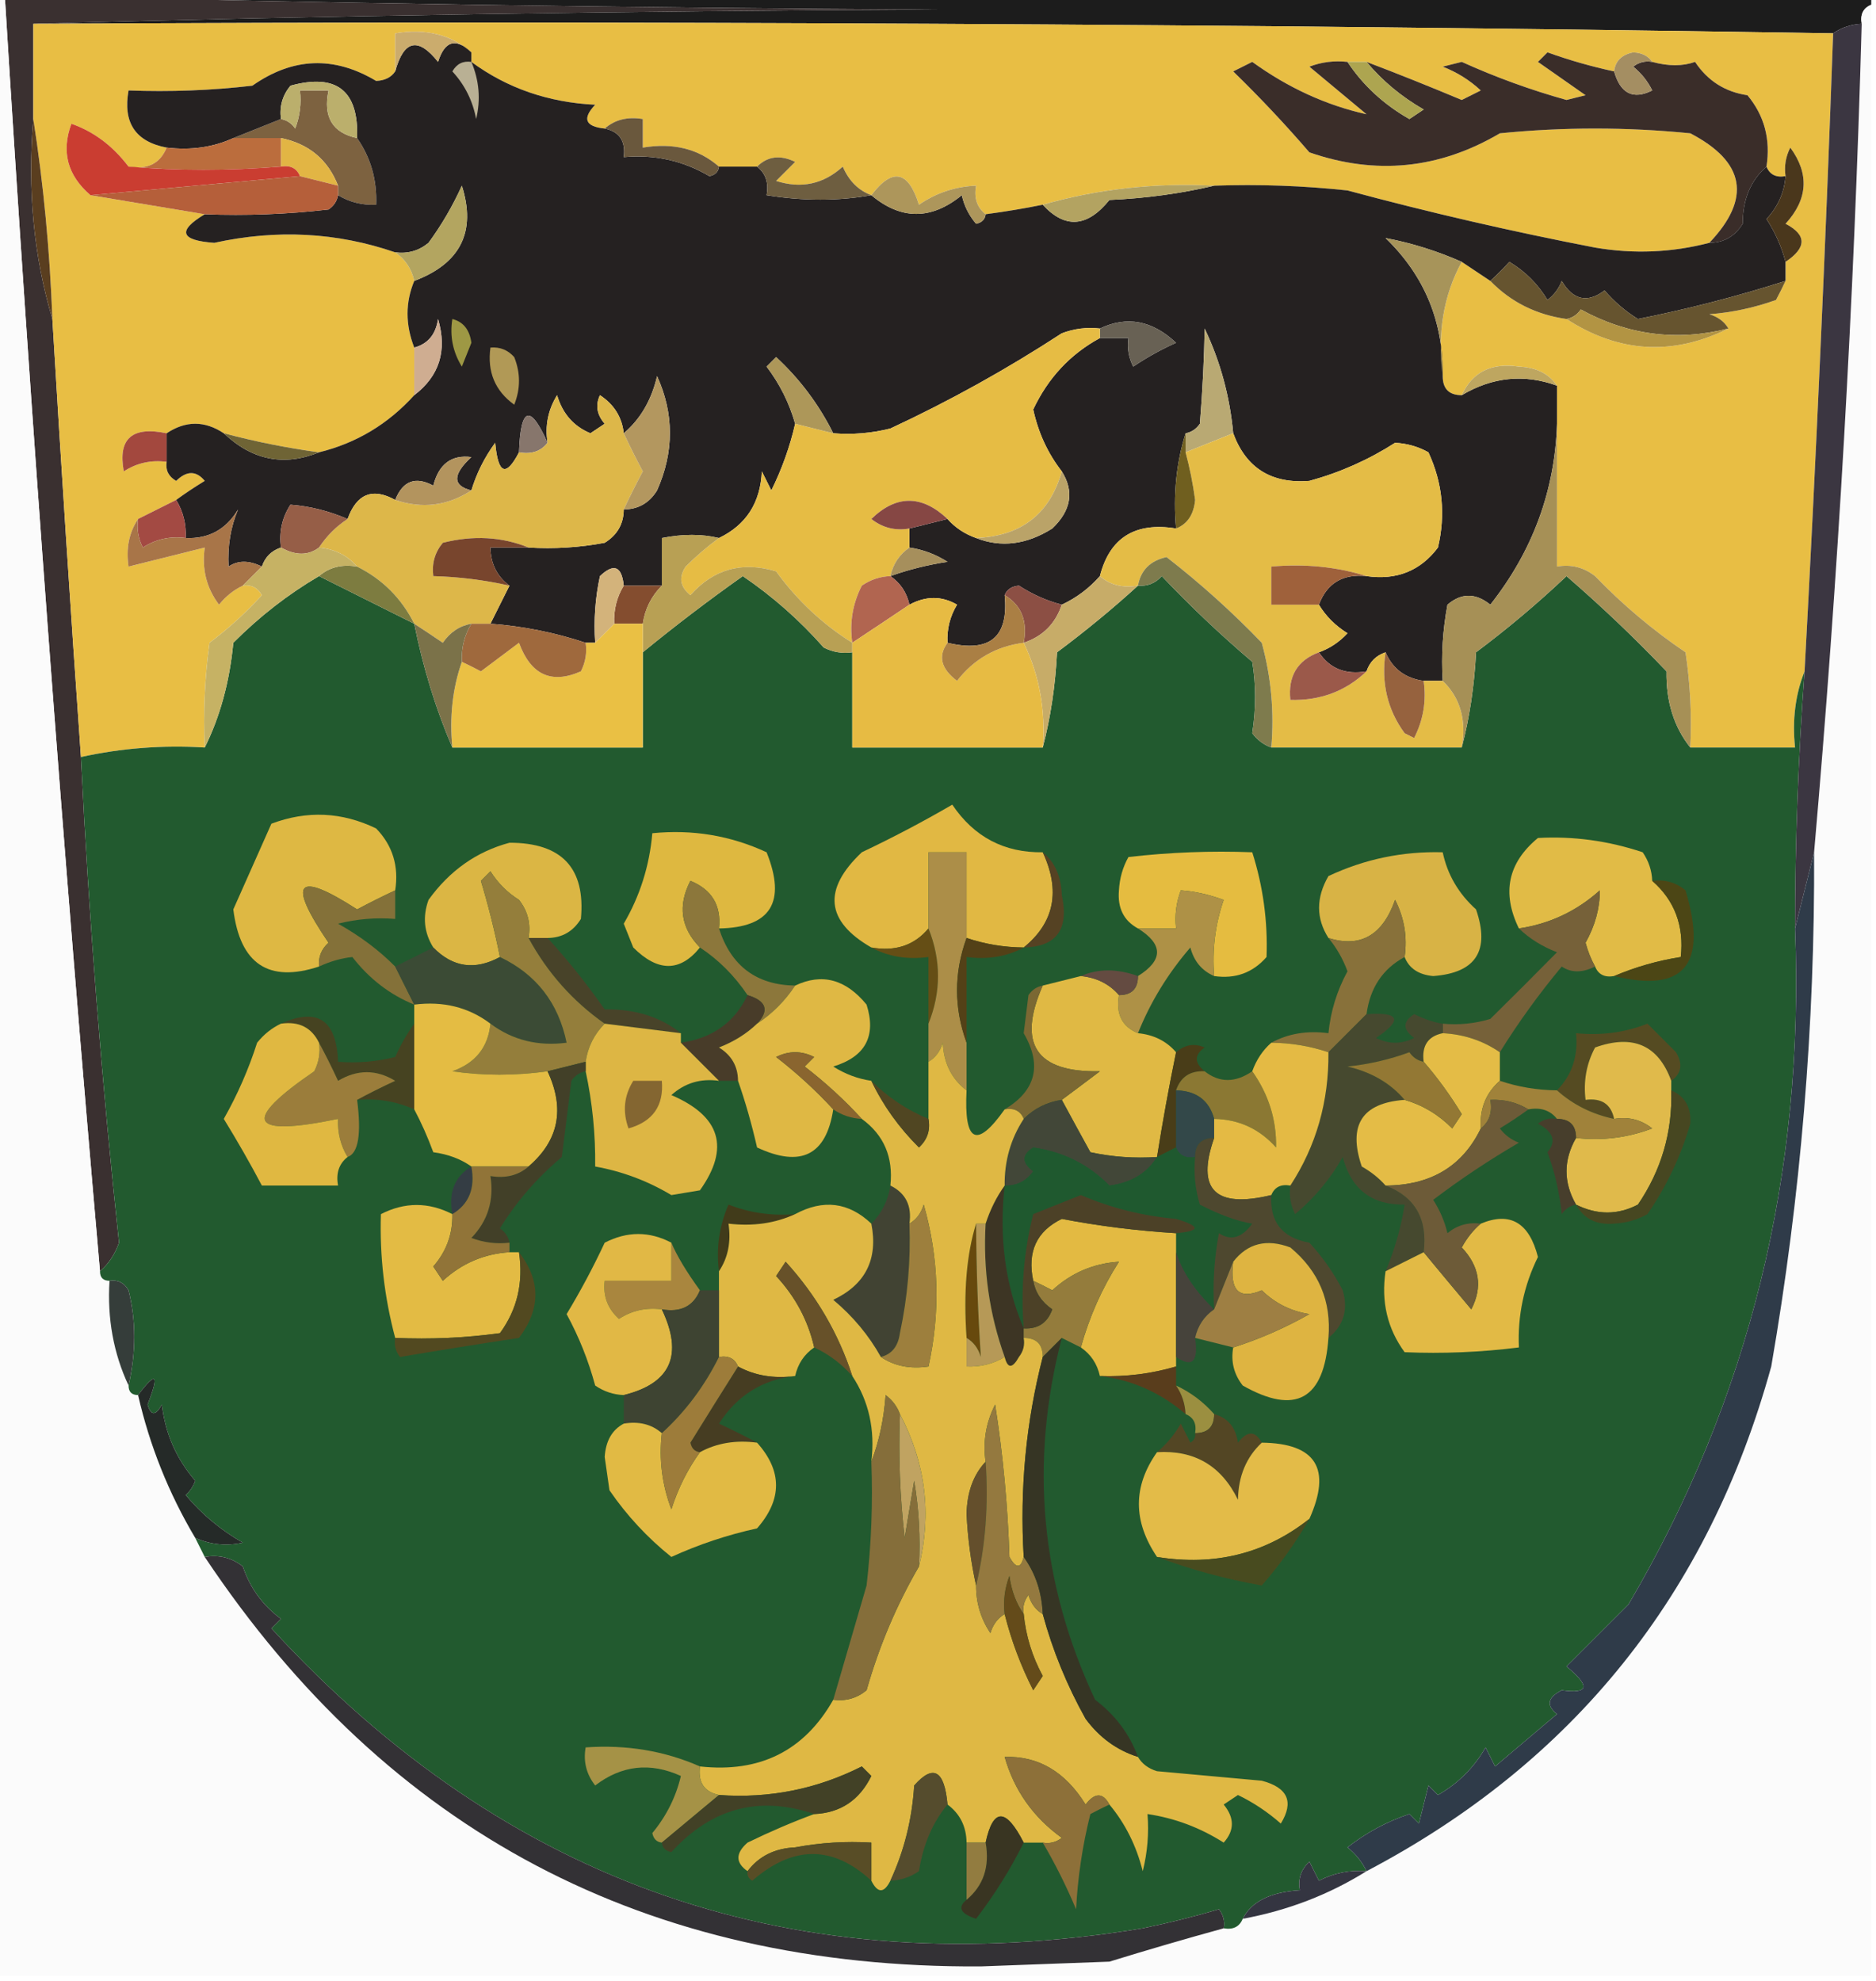 <?xml version="1.0" encoding="UTF-8"?>
<!DOCTYPE svg PUBLIC "-//W3C//DTD SVG 1.1//EN" "http://www.w3.org/Graphics/SVG/1.1/DTD/svg11.dtd">
<svg xmlns="http://www.w3.org/2000/svg" version="1.1" width="197px" height="208px" style="shape-rendering:geometricPrecision; text-rendering:geometricPrecision; image-rendering:optimizeQuality; fill-rule:evenodd; clip-rule:evenodd" xmlns:xlink="http://www.w3.org/1999/xlink">
<g><path style="opacity:1" fill="#1c1c1c" d="M 1.5,-0.5 C 66.5,-0.5 131.5,-0.5 196.5,-0.5C 196.5,-0.167 196.5,0.167 196.5,0.5C 195.662,0.842 195.328,1.508 195.5,2.5C 194.391,2.557 193.391,2.89 192.5,3.5C 129.669,2.501 66.669,2.168 3.5,2.5C 33.791,1.659 65.458,1.159 98.5,1C 65.997,0.832 33.664,0.332 1.5,-0.5 Z"/></g>
<g><path style="opacity:1" fill="#3a3030" d="M 0.5,-0.5 C 0.833,-0.5 1.167,-0.5 1.5,-0.5C 33.664,0.332 65.997,0.832 98.5,1C 65.458,1.159 33.791,1.659 3.5,2.5C 3.5,5.833 3.5,9.167 3.5,12.5C 2.872,19.913 3.539,26.913 5.5,33.5C 6.417,48.841 7.417,64.174 8.5,79.5C 9.345,96.563 10.678,113.563 12.5,130.5C 12.058,131.739 11.391,132.739 10.5,133.5C 6.587,88.897 3.254,44.23 0.5,-0.5 Z"/></g>
<g><path style="opacity:1" fill="#fbfbfb" d="M -0.5,-0.5 C -0.167,-0.5 0.167,-0.5 0.5,-0.5C 3.254,44.23 6.587,88.897 10.5,133.5C 10.5,134.167 10.833,134.5 11.5,134.5C 11.251,138.458 11.918,142.124 13.5,145.5C 13.5,146.167 13.833,146.5 14.5,146.5C 15.715,151.812 17.715,156.812 20.5,161.5C 20.833,162.167 21.167,162.833 21.5,163.5C 40.753,192.381 67.919,206.714 103,206.5C 107.5,206.333 112,206.167 116.5,206C 120.486,204.77 124.486,203.603 128.5,202.5C 129.492,202.672 130.158,202.338 130.5,201.5C 135.223,200.63 139.556,198.964 143.5,196.5C 165.242,185.072 179.408,167.405 186,143.5C 189.093,125.645 190.593,107.645 190.5,89.5C 193.02,60.7 194.687,31.7 195.5,2.5C 195.328,1.508 195.662,0.842 196.5,0.5C 196.5,69.5 196.5,138.5 196.5,207.5C 130.833,207.5 65.167,207.5 -0.5,207.5C -0.5,138.167 -0.5,68.833 -0.5,-0.5 Z"/></g>
<g><path style="opacity:1" fill="#e8be44" d="M 3.5,2.5 C 66.669,2.168 129.669,2.501 192.5,3.5C 191.707,25.846 190.707,48.179 189.5,70.5C 188.527,72.948 188.194,75.615 188.5,78.5C 184.833,78.5 181.167,78.5 177.5,78.5C 177.665,75.15 177.498,71.817 177,68.5C 173.595,66.2 170.429,63.534 167.5,60.5C 166.311,59.571 164.978,59.238 163.5,59.5C 163.5,54.5 163.5,49.5 163.5,44.5C 163.5,43.167 163.5,41.833 163.5,40.5C 162.666,39.252 161.333,38.585 159.5,38.5C 156.607,38.069 154.607,39.069 153.5,41.5C 152.167,41.5 151.5,40.833 151.5,39.5C 150.911,35.029 151.577,31.029 153.5,27.5C 154.5,28.167 155.5,28.833 156.5,29.5C 158.651,31.718 161.318,33.052 164.5,33.5C 169.984,37.061 175.65,37.394 181.5,34.5C 181.082,33.778 180.416,33.278 179.5,33C 181.9,32.814 184.234,32.314 186.5,31.5C 186.863,30.817 187.196,30.15 187.5,29.5C 187.5,28.833 187.5,28.167 187.5,27.5C 189.739,25.999 189.739,24.666 187.5,23.5C 189.852,20.928 190.019,18.262 188,15.5C 187.517,16.448 187.351,17.448 187.5,18.5C 186.508,18.672 185.842,18.338 185.5,17.5C 185.945,14.635 185.278,12.135 183.5,10C 181.152,9.654 179.319,8.487 178,6.5C 176.701,6.966 175.201,6.966 173.5,6.5C 173.083,5.876 172.416,5.543 171.5,5.5C 170.287,5.747 169.62,6.414 169.5,7.5C 167.135,6.992 164.801,6.325 162.5,5.5C 162.167,5.833 161.833,6.167 161.5,6.5C 163.167,7.667 164.833,8.833 166.5,10C 165.833,10.167 165.167,10.333 164.5,10.5C 160.725,9.445 157.058,8.112 153.5,6.5C 152.833,6.667 152.167,6.833 151.5,7C 153.002,7.583 154.335,8.416 155.5,9.5C 154.833,9.833 154.167,10.167 153.5,10.5C 150.123,9.083 146.789,7.749 143.5,6.5C 142.833,6.5 142.167,6.5 141.5,6.5C 140.127,6.343 138.793,6.51 137.5,7C 139.5,8.667 141.5,10.333 143.5,12C 139.261,11.053 135.261,9.22 131.5,6.5C 130.833,6.833 130.167,7.167 129.5,7.5C 132.273,10.196 134.94,13.029 137.5,16C 144.473,18.419 151.14,17.752 157.5,14C 164.167,13.333 170.833,13.333 177.5,14C 183.268,17.003 183.935,20.836 179.5,25.5C 175.554,26.527 171.554,26.694 167.5,26C 158.741,24.31 150.074,22.31 141.5,20C 136.845,19.501 132.179,19.334 127.5,19.5C 121.25,19.184 115.25,19.85 109.5,21.5C 107.575,21.89 105.575,22.224 103.5,22.5C 102.596,21.791 102.263,20.791 102.5,19.5C 100.323,19.586 98.323,20.253 96.5,21.5C 95.385,17.914 93.718,17.58 91.5,20.5C 90.141,19.994 89.141,18.994 88.5,17.5C 86.464,19.345 84.13,19.845 81.5,19C 82.167,18.333 82.833,17.667 83.5,17C 81.934,16.235 80.601,16.402 79.5,17.5C 78.167,17.5 76.833,17.5 75.5,17.5C 73.365,15.631 70.698,14.964 67.5,15.5C 67.5,14.5 67.5,13.5 67.5,12.5C 65.901,12.232 64.568,12.566 63.5,13.5C 61.451,13.294 61.117,12.461 62.5,11C 57.577,10.759 53.244,9.259 49.5,6.5C 49.5,6.167 49.5,5.833 49.5,5.5C 47.365,3.631 44.698,2.964 41.5,3.5C 41.5,4.833 41.5,6.167 41.5,7.5C 41.083,8.124 40.416,8.457 39.5,8.5C 35.076,5.853 30.743,6.019 26.5,9C 22.179,9.499 17.846,9.666 13.5,9.5C 12.891,12.878 14.224,14.878 17.5,15.5C 16.817,17.177 15.483,17.843 13.5,17.5C 11.842,15.315 9.842,13.815 7.5,13C 6.415,15.919 7.082,18.419 9.5,20.5C 13.5,21.167 17.5,21.833 21.5,22.5C 18.597,24.245 18.93,25.245 22.5,25.5C 29.057,24.061 35.391,24.395 41.5,26.5C 42.551,27.222 43.218,28.222 43.5,29.5C 42.562,31.756 42.562,34.09 43.5,36.5C 43.5,38.167 43.5,39.833 43.5,41.5C 40.753,44.538 37.42,46.538 33.5,47.5C 30.123,47.041 26.789,46.374 23.5,45.5C 21.5,44.167 19.5,44.167 17.5,45.5C 13.862,44.737 12.362,46.07 13,49.5C 14.356,48.62 15.856,48.286 17.5,48.5C 17.369,49.376 17.703,50.043 18.5,50.5C 19.609,49.41 20.609,49.41 21.5,50.5C 20.398,51.176 19.398,51.842 18.5,52.5C 17.167,53.167 15.833,53.833 14.5,54.5C 13.549,55.919 13.216,57.585 13.5,59.5C 16.167,58.833 18.833,58.167 21.5,57.5C 21.181,59.751 21.681,61.751 23,63.5C 23.708,62.62 24.542,61.953 25.5,61.5C 26.376,61.369 27.043,61.703 27.5,62.5C 25.816,64.351 23.983,66.018 22,67.5C 21.501,71.152 21.335,74.818 21.5,78.5C 17.069,78.231 12.735,78.564 8.5,79.5C 7.417,64.174 6.417,48.841 5.5,33.5C 5.232,26.317 4.565,19.317 3.5,12.5C 3.5,9.167 3.5,5.833 3.5,2.5 Z"/></g>
<g><path style="opacity:1" fill="#7d6240" d="M 37.5,14.5 C 38.933,16.558 39.6,18.892 39.5,21.5C 38.041,21.567 36.708,21.234 35.5,20.5C 35.5,20.167 35.5,19.833 35.5,19.5C 34.427,16.764 32.427,15.097 29.5,14.5C 27.833,14.5 26.167,14.5 24.5,14.5C 26.167,13.833 27.833,13.167 29.5,12.5C 30.117,12.611 30.617,12.944 31,13.5C 31.49,12.207 31.657,10.873 31.5,9.5C 32.5,9.5 33.5,9.5 34.5,9.5C 33.916,12.285 34.916,13.952 37.5,14.5 Z"/></g>
<g><path style="opacity:1" fill="#3a2d29" d="M 169.5,7.5 C 170.162,9.832 171.495,10.499 173.5,9.5C 173.023,8.522 172.357,7.689 171.5,7C 172.094,6.536 172.761,6.369 173.5,6.5C 175.201,6.966 176.701,6.966 178,6.5C 179.319,8.487 181.152,9.654 183.5,10C 185.278,12.135 185.945,14.635 185.5,17.5C 183.836,18.949 183.002,20.949 183,23.5C 182.184,24.823 181.017,25.489 179.5,25.5C 183.935,20.836 183.268,17.003 177.5,14C 170.833,13.333 164.167,13.333 157.5,14C 151.14,17.752 144.473,18.419 137.5,16C 134.94,13.029 132.273,10.196 129.5,7.5C 130.167,7.167 130.833,6.833 131.5,6.5C 135.261,9.22 139.261,11.053 143.5,12C 141.5,10.333 139.5,8.667 137.5,7C 138.793,6.51 140.127,6.343 141.5,6.5C 143.135,8.964 145.301,10.964 148,12.5C 148.5,12.167 149,11.833 149.5,11.5C 147.163,10.157 145.163,8.49 143.5,6.5C 146.789,7.749 150.123,9.083 153.5,10.5C 154.167,10.167 154.833,9.833 155.5,9.5C 154.335,8.416 153.002,7.583 151.5,7C 152.167,6.833 152.833,6.667 153.5,6.5C 157.058,8.112 160.725,9.445 164.5,10.5C 165.167,10.333 165.833,10.167 166.5,10C 164.833,8.833 163.167,7.667 161.5,6.5C 161.833,6.167 162.167,5.833 162.5,5.5C 164.801,6.325 167.135,6.992 169.5,7.5 Z"/></g>
<g><path style="opacity:1" fill="#ada550" d="M 141.5,6.5 C 142.167,6.5 142.833,6.5 143.5,6.5C 145.163,8.49 147.163,10.157 149.5,11.5C 149,11.833 148.5,12.167 148,12.5C 145.301,10.964 143.135,8.964 141.5,6.5 Z"/></g>
<g><path style="opacity:1" fill="#a48e62" d="M 173.5,6.5 C 172.761,6.369 172.094,6.536 171.5,7C 172.357,7.689 173.023,8.522 173.5,9.5C 171.495,10.499 170.162,9.832 169.5,7.5C 169.62,6.414 170.287,5.747 171.5,5.5C 172.416,5.543 173.083,5.876 173.5,6.5 Z"/></g>
<g><path style="opacity:1" fill="#252121" d="M 49.5,5.5 C 49.5,5.833 49.5,6.167 49.5,6.5C 53.244,9.259 57.577,10.759 62.5,11C 61.117,12.461 61.451,13.294 63.5,13.5C 65.048,13.821 65.715,14.821 65.5,16.5C 68.724,16.203 71.724,16.87 74.5,18.5C 75.107,18.376 75.44,18.043 75.5,17.5C 76.833,17.5 78.167,17.5 79.5,17.5C 80.404,18.209 80.737,19.209 80.5,20.5C 84.356,21.119 88.022,21.119 91.5,20.5C 94.62,23.116 97.787,23.116 101,20.5C 101.249,21.624 101.749,22.624 102.5,23.5C 103.107,23.376 103.44,23.043 103.5,22.5C 105.575,22.224 107.575,21.89 109.5,21.5C 111.839,24.047 114.172,23.88 116.5,21C 120.356,20.823 124.023,20.323 127.5,19.5C 132.179,19.334 136.845,19.501 141.5,20C 150.074,22.31 158.741,24.31 167.5,26C 171.554,26.694 175.554,26.527 179.5,25.5C 181.017,25.489 182.184,24.823 183,23.5C 183.002,20.949 183.836,18.949 185.5,17.5C 185.842,18.338 186.508,18.672 187.5,18.5C 187.374,20.2 186.707,21.7 185.5,23C 186.414,24.406 187.08,25.906 187.5,27.5C 187.5,28.167 187.5,28.833 187.5,29.5C 182.446,31.116 177.28,32.449 172,33.5C 170.686,32.687 169.519,31.687 168.5,30.5C 166.694,31.859 165.194,31.525 164,29.5C 163.692,30.308 163.192,30.975 162.5,31.5C 161.5,29.833 160.167,28.5 158.5,27.5C 157.818,28.243 157.151,28.909 156.5,29.5C 155.5,28.833 154.5,28.167 153.5,27.5C 150.896,26.351 148.229,25.518 145.5,25C 149.586,28.95 151.586,33.783 151.5,39.5C 151.5,40.833 152.167,41.5 153.5,41.5C 156.728,39.583 160.062,39.249 163.5,40.5C 163.5,41.833 163.5,43.167 163.5,44.5C 163.283,51.527 160.949,57.86 156.5,63.5C 154.958,62.253 153.458,62.253 152,63.5C 151.503,66.146 151.336,68.813 151.5,71.5C 150.833,71.5 150.167,71.5 149.5,71.5C 147.57,71.229 146.236,70.229 145.5,68.5C 144.5,68.833 143.833,69.5 143.5,70.5C 141.302,70.88 139.635,70.213 138.5,68.5C 139.643,68.092 140.643,67.425 141.5,66.5C 140.23,65.712 139.23,64.712 138.5,63.5C 139.344,61.241 141.011,60.241 143.5,60.5C 146.652,60.953 149.152,59.953 151,57.5C 151.817,54.036 151.483,50.702 150,47.5C 148.938,46.903 147.772,46.57 146.5,46.5C 143.709,48.289 140.709,49.622 137.5,50.5C 133.515,50.819 130.849,49.152 129.5,45.5C 129.141,41.607 128.141,37.941 126.5,34.5C 126.449,37.665 126.282,40.998 126,44.5C 125.617,45.056 125.117,45.389 124.5,45.5C 123.521,48.625 123.187,51.958 123.5,55.5C 119.2,54.799 116.534,56.465 115.5,60.5C 114.363,61.789 113.03,62.789 111.5,63.5C 109.906,63.081 108.406,62.414 107,61.5C 106.235,61.57 105.735,61.903 105.5,62.5C 105.938,66.908 103.938,68.575 99.5,67.5C 99.421,66.07 99.754,64.736 100.5,63.5C 98.905,62.566 97.239,62.566 95.5,63.5C 95.218,62.222 94.551,61.222 93.5,60.5C 95.414,59.815 97.414,59.315 99.5,59C 98.255,58.209 96.922,57.709 95.5,57.5C 95.5,56.833 95.5,56.167 95.5,55.5C 96.833,55.167 98.167,54.833 99.5,54.5C 100.29,55.401 101.29,56.068 102.5,56.5C 105.128,57.534 107.795,57.201 110.5,55.5C 112.486,53.605 112.819,51.605 111.5,49.5C 110.03,47.61 109.03,45.443 108.5,43C 110.053,39.694 112.386,37.194 115.5,35.5C 116.5,35.5 117.5,35.5 118.5,35.5C 118.351,36.552 118.517,37.552 119,38.5C 120.419,37.54 121.919,36.706 123.5,36C 121.002,33.646 118.335,33.146 115.5,34.5C 114.127,34.343 112.793,34.51 111.5,35C 105.737,38.763 99.737,42.097 93.5,45C 91.527,45.495 89.527,45.662 87.5,45.5C 85.984,42.467 83.984,39.8 81.5,37.5C 81.167,37.833 80.833,38.167 80.5,38.5C 81.883,40.32 82.883,42.32 83.5,44.5C 82.951,46.901 82.118,49.235 81,51.5C 80.667,50.833 80.333,50.167 80,49.5C 79.855,52.793 78.355,55.126 75.5,56.5C 73.703,56.065 71.703,56.065 69.5,56.5C 69.5,58.167 69.5,59.833 69.5,61.5C 68.167,61.5 66.833,61.5 65.5,61.5C 65.294,59.451 64.461,59.117 63,60.5C 62.503,62.81 62.337,65.143 62.5,67.5C 62.167,67.5 61.833,67.5 61.5,67.5C 58.266,66.424 54.932,65.757 51.5,65.5C 52.167,64.167 52.833,62.833 53.5,61.5C 52.194,60.533 51.527,59.199 51.5,57.5C 52.833,57.5 54.167,57.5 55.5,57.5C 58.187,57.664 60.854,57.497 63.5,57C 64.823,56.184 65.489,55.017 65.5,53.5C 67.017,53.489 68.184,52.823 69,51.5C 70.793,47.452 70.793,43.452 69,39.5C 68.414,42.019 67.247,44.019 65.5,45.5C 65.315,43.804 64.481,42.471 63,41.5C 62.508,42.549 62.674,43.549 63.5,44.5C 63,44.833 62.5,45.167 62,45.5C 60.234,44.768 59.068,43.435 58.5,41.5C 57.548,43.045 57.215,44.712 57.5,46.5C 55.67,42.392 54.67,42.725 54.5,47.5C 53.133,50.132 52.299,49.798 52,46.5C 50.88,48.03 50.046,49.697 49.5,51.5C 47.51,51.007 47.51,49.84 49.5,48C 47.41,47.732 46.076,48.732 45.5,51C 43.634,49.992 42.301,50.492 41.5,52.5C 39.124,51.183 37.457,51.85 36.5,54.5C 34.519,53.653 32.519,53.153 30.5,53C 29.62,54.356 29.287,55.856 29.5,57.5C 28.5,57.833 27.833,58.5 27.5,59.5C 26.153,58.829 24.986,58.829 24,59.5C 23.884,57.345 24.217,55.345 25,53.5C 23.736,55.607 21.903,56.607 19.5,56.5C 19.567,55.041 19.234,53.708 18.5,52.5C 19.398,51.842 20.398,51.176 21.5,50.5C 20.609,49.41 19.609,49.41 18.5,50.5C 17.703,50.043 17.369,49.376 17.5,48.5C 17.5,47.5 17.5,46.5 17.5,45.5C 19.5,44.167 21.5,44.167 23.5,45.5C 26.489,48.329 29.822,48.996 33.5,47.5C 37.42,46.538 40.753,44.538 43.5,41.5C 46.144,39.484 46.977,36.817 46,33.5C 45.764,35.119 44.931,36.119 43.5,36.5C 42.562,34.09 42.562,31.756 43.5,29.5C 48.359,27.668 50.026,24.334 48.5,19.5C 47.542,21.624 46.375,23.624 45,25.5C 43.989,26.337 42.822,26.67 41.5,26.5C 35.391,24.395 29.057,24.061 22.5,25.5C 18.93,25.245 18.597,24.245 21.5,22.5C 25.846,22.666 30.179,22.499 34.5,22C 35.056,21.617 35.389,21.117 35.5,20.5C 36.708,21.234 38.041,21.567 39.5,21.5C 39.6,18.892 38.933,16.558 37.5,14.5C 37.671,9.506 35.338,7.672 30.5,9C 29.663,10.011 29.33,11.178 29.5,12.5C 27.833,13.167 26.167,13.833 24.5,14.5C 22.393,15.468 20.059,15.802 17.5,15.5C 14.224,14.878 12.891,12.878 13.5,9.5C 17.846,9.666 22.179,9.499 26.5,9C 30.743,6.019 35.076,5.853 39.5,8.5C 40.416,8.457 41.083,8.124 41.5,7.5C 42.407,4.196 43.907,3.862 46,6.5C 46.704,4.273 47.871,3.94 49.5,5.5 Z"/></g>
<g><path style="opacity:1" fill="#b9b094" d="M 49.5,6.5 C 50.324,8.455 50.49,10.455 50,12.5C 49.64,10.579 48.806,8.912 47.5,7.5C 47.957,6.702 48.624,6.369 49.5,6.5 Z"/></g>
<g><path style="opacity:1" fill="#bbaf6c" d="M 37.5,14.5 C 34.916,13.952 33.916,12.285 34.5,9.5C 33.5,9.5 32.5,9.5 31.5,9.5C 31.657,10.873 31.49,12.207 31,13.5C 30.617,12.944 30.117,12.611 29.5,12.5C 29.33,11.178 29.663,10.011 30.5,9C 35.338,7.672 37.671,9.506 37.5,14.5 Z"/></g>
<g><path style="opacity:1" fill="#cbac6d" d="M 49.5,5.5 C 47.871,3.94 46.704,4.273 46,6.5C 43.907,3.862 42.407,4.196 41.5,7.5C 41.5,6.167 41.5,4.833 41.5,3.5C 44.698,2.964 47.365,3.631 49.5,5.5 Z"/></g>
<g><path style="opacity:1" fill="#e2b544" d="M 29.5,14.5 C 32.427,15.097 34.427,16.764 35.5,19.5C 34.167,19.167 32.833,18.833 31.5,18.5C 31.158,17.662 30.492,17.328 29.5,17.5C 29.5,16.5 29.5,15.5 29.5,14.5 Z"/></g>
<g><path style="opacity:1" fill="#6a583d" d="M 63.5,13.5 C 64.568,12.566 65.901,12.232 67.5,12.5C 67.5,13.5 67.5,14.5 67.5,15.5C 70.698,14.964 73.365,15.631 75.5,17.5C 75.44,18.043 75.107,18.376 74.5,18.5C 71.724,16.87 68.724,16.203 65.5,16.5C 65.715,14.821 65.048,13.821 63.5,13.5 Z"/></g>
<g><path style="opacity:1" fill="#bb6d3d" d="M 24.5,14.5 C 26.167,14.5 27.833,14.5 29.5,14.5C 29.5,15.5 29.5,16.5 29.5,17.5C 23.975,17.939 18.641,17.939 13.5,17.5C 15.483,17.843 16.817,17.177 17.5,15.5C 20.059,15.802 22.393,15.468 24.5,14.5 Z"/></g>
<g><path style="opacity:1" fill="#ca3d31" d="M 13.5,17.5 C 18.641,17.939 23.975,17.939 29.5,17.5C 30.492,17.328 31.158,17.662 31.5,18.5C 24.167,19.167 16.833,19.833 9.5,20.5C 7.082,18.419 6.415,15.919 7.5,13C 9.842,13.815 11.842,15.315 13.5,17.5 Z"/></g>
<g><path style="opacity:1" fill="#b55f3a" d="M 31.5,18.5 C 32.833,18.833 34.167,19.167 35.5,19.5C 35.5,19.833 35.5,20.167 35.5,20.5C 35.389,21.117 35.056,21.617 34.5,22C 30.179,22.499 25.846,22.666 21.5,22.5C 17.5,21.833 13.5,21.167 9.5,20.5C 16.833,19.833 24.167,19.167 31.5,18.5 Z"/></g>
<g><path style="opacity:1" fill="#6e5e40" d="M 79.5,17.5 C 80.601,16.402 81.934,16.235 83.5,17C 82.833,17.667 82.167,18.333 81.5,19C 84.13,19.845 86.464,19.345 88.5,17.5C 89.141,18.994 90.141,19.994 91.5,20.5C 88.022,21.119 84.356,21.119 80.5,20.5C 80.737,19.209 80.404,18.209 79.5,17.5 Z"/></g>
<g><path style="opacity:1" fill="#4a371c" d="M 187.5,27.5 C 187.08,25.906 186.414,24.406 185.5,23C 186.707,21.7 187.374,20.2 187.5,18.5C 187.351,17.448 187.517,16.448 188,15.5C 190.019,18.262 189.852,20.928 187.5,23.5C 189.739,24.666 189.739,25.999 187.5,27.5 Z"/></g>
<g><path style="opacity:1" fill="#b3a361" d="M 127.5,19.5 C 124.023,20.323 120.356,20.823 116.5,21C 114.172,23.88 111.839,24.047 109.5,21.5C 115.25,19.85 121.25,19.184 127.5,19.5 Z"/></g>
<g><path style="opacity:1" fill="#ad965b" d="M 103.5,22.5 C 103.44,23.043 103.107,23.376 102.5,23.5C 101.749,22.624 101.249,21.624 101,20.5C 97.787,23.116 94.62,23.116 91.5,20.5C 93.718,17.58 95.385,17.914 96.5,21.5C 98.323,20.253 100.323,19.586 102.5,19.5C 102.263,20.791 102.596,21.791 103.5,22.5 Z"/></g>
<g><path style="opacity:1" fill="#b3a560" d="M 43.5,29.5 C 43.218,28.222 42.551,27.222 41.5,26.5C 42.822,26.67 43.989,26.337 45,25.5C 46.375,23.624 47.542,21.624 48.5,19.5C 50.026,24.334 48.359,27.668 43.5,29.5 Z"/></g>
<g><path style="opacity:1" fill="#5a3e1f" d="M 3.5,12.5 C 4.565,19.317 5.232,26.317 5.5,33.5C 3.539,26.913 2.872,19.913 3.5,12.5 Z"/></g>
<g><path style="opacity:1" fill="#a7945a" d="M 153.5,27.5 C 151.577,31.029 150.911,35.029 151.5,39.5C 151.586,33.783 149.586,28.95 145.5,25C 148.229,25.518 150.896,26.351 153.5,27.5 Z"/></g>
<g><path style="opacity:1" fill="#66542f" d="M 187.5,29.5 C 187.196,30.15 186.863,30.817 186.5,31.5C 184.234,32.314 181.9,32.814 179.5,33C 180.416,33.278 181.082,33.778 181.5,34.5C 176.09,35.867 170.923,35.2 166,32.5C 165.617,33.056 165.117,33.389 164.5,33.5C 161.318,33.052 158.651,31.718 156.5,29.5C 157.151,28.909 157.818,28.243 158.5,27.5C 160.167,28.5 161.5,29.833 162.5,31.5C 163.192,30.975 163.692,30.308 164,29.5C 165.194,31.525 166.694,31.859 168.5,30.5C 169.519,31.687 170.686,32.687 172,33.5C 177.28,32.449 182.446,31.116 187.5,29.5 Z"/></g>
<g><path style="opacity:1" fill="#b29443" d="M 181.5,34.5 C 175.65,37.394 169.984,37.061 164.5,33.5C 165.117,33.389 165.617,33.056 166,32.5C 170.923,35.2 176.09,35.867 181.5,34.5 Z"/></g>
<g><path style="opacity:1" fill="#9e9844" d="M 47.5,33.5 C 48.649,33.791 49.316,34.624 49.5,36C 49.167,36.833 48.833,37.667 48.5,38.5C 47.548,36.955 47.215,35.288 47.5,33.5 Z"/></g>
<g><path style="opacity:1" fill="#686154" d="M 115.5,35.5 C 115.5,35.167 115.5,34.833 115.5,34.5C 118.335,33.146 121.002,33.646 123.5,36C 121.919,36.706 120.419,37.54 119,38.5C 118.517,37.552 118.351,36.552 118.5,35.5C 117.5,35.5 116.5,35.5 115.5,35.5 Z"/></g>
<g><path style="opacity:1" fill="#cfad91" d="M 43.5,41.5 C 43.5,39.833 43.5,38.167 43.5,36.5C 44.931,36.119 45.764,35.119 46,33.5C 46.977,36.817 46.144,39.484 43.5,41.5 Z"/></g>
<g><path style="opacity:1" fill="#b19956" d="M 51.5,36.5 C 52.496,36.414 53.329,36.748 54,37.5C 54.667,39.167 54.667,40.833 54,42.5C 51.984,41.045 51.151,39.045 51.5,36.5 Z"/></g>
<g><path style="opacity:1" fill="#e6bc44" d="M 115.5,34.5 C 115.5,34.833 115.5,35.167 115.5,35.5C 112.386,37.194 110.053,39.694 108.5,43C 109.03,45.443 110.03,47.61 111.5,49.5C 110.241,53.973 107.241,56.307 102.5,56.5C 101.29,56.068 100.29,55.401 99.5,54.5C 96.791,51.952 94.124,51.952 91.5,54.5C 92.689,55.429 94.022,55.762 95.5,55.5C 95.5,56.167 95.5,56.833 95.5,57.5C 94.449,58.222 93.782,59.222 93.5,60.5C 92.417,60.539 91.417,60.873 90.5,61.5C 89.534,63.396 89.201,65.396 89.5,67.5C 86.38,65.548 83.713,63.048 81.5,60C 77.933,58.925 74.933,59.758 72.5,62.5C 71.417,61.635 71.251,60.635 72,59.5C 73.145,58.364 74.312,57.364 75.5,56.5C 78.355,55.126 79.855,52.793 80,49.5C 80.333,50.167 80.667,50.833 81,51.5C 82.118,49.235 82.951,46.901 83.5,44.5C 84.833,44.833 86.167,45.167 87.5,45.5C 89.527,45.662 91.527,45.495 93.5,45C 99.737,42.097 105.737,38.763 111.5,35C 112.793,34.51 114.127,34.343 115.5,34.5 Z"/></g>
<g><path style="opacity:1" fill="#bea660" d="M 163.5,40.5 C 160.062,39.249 156.728,39.583 153.5,41.5C 154.607,39.069 156.607,38.069 159.5,38.5C 161.333,38.585 162.666,39.252 163.5,40.5 Z"/></g>
<g><path style="opacity:1" fill="#b9a973" d="M 129.5,45.5 C 127.833,46.167 126.167,46.833 124.5,47.5C 124.5,46.833 124.5,46.167 124.5,45.5C 125.117,45.389 125.617,45.056 126,44.5C 126.282,40.998 126.449,37.665 126.5,34.5C 128.141,37.941 129.141,41.607 129.5,45.5 Z"/></g>
<g><path style="opacity:1" fill="#ad9759" d="M 87.5,45.5 C 86.167,45.167 84.833,44.833 83.5,44.5C 82.883,42.32 81.883,40.32 80.5,38.5C 80.833,38.167 81.167,37.833 81.5,37.5C 83.984,39.8 85.984,42.467 87.5,45.5 Z"/></g>
<g><path style="opacity:1" fill="#87766c" d="M 57.5,46.5 C 56.791,47.404 55.791,47.737 54.5,47.5C 54.67,42.725 55.67,42.392 57.5,46.5 Z"/></g>
<g><path style="opacity:1" fill="#ddb749" d="M 65.5,45.5 C 66.108,46.8 66.775,48.133 67.5,49.5C 66.775,50.867 66.108,52.2 65.5,53.5C 65.489,55.017 64.823,56.184 63.5,57C 60.854,57.497 58.187,57.664 55.5,57.5C 52.697,56.362 49.697,56.196 46.5,57C 45.663,58.011 45.33,59.178 45.5,60.5C 48.206,60.575 50.873,60.908 53.5,61.5C 52.833,62.833 52.167,64.167 51.5,65.5C 50.833,65.5 50.167,65.5 49.5,65.5C 48.265,65.721 47.265,66.388 46.5,67.5C 45.482,66.808 44.482,66.141 43.5,65.5C 42.16,62.827 40.16,60.827 37.5,59.5C 36.486,58.326 35.153,57.66 33.5,57.5C 34.306,56.272 35.306,55.272 36.5,54.5C 37.457,51.85 39.124,51.183 41.5,52.5C 44.33,53.459 46.996,53.126 49.5,51.5C 50.046,49.697 50.88,48.03 52,46.5C 52.299,49.798 53.133,50.132 54.5,47.5C 55.791,47.737 56.791,47.404 57.5,46.5C 57.215,44.712 57.548,43.045 58.5,41.5C 59.068,43.435 60.234,44.768 62,45.5C 62.5,45.167 63,44.833 63.5,44.5C 62.674,43.549 62.508,42.549 63,41.5C 64.481,42.471 65.315,43.804 65.5,45.5 Z"/></g>
<g><path style="opacity:1" fill="#e4bc46" d="M 129.5,45.5 C 130.849,49.152 133.515,50.819 137.5,50.5C 140.709,49.622 143.709,48.289 146.5,46.5C 147.772,46.57 148.938,46.903 150,47.5C 151.483,50.702 151.817,54.036 151,57.5C 149.152,59.953 146.652,60.953 143.5,60.5C 140.375,59.521 137.042,59.187 133.5,59.5C 133.5,60.833 133.5,62.167 133.5,63.5C 135.167,63.5 136.833,63.5 138.5,63.5C 139.23,64.712 140.23,65.712 141.5,66.5C 140.643,67.425 139.643,68.092 138.5,68.5C 136.241,69.344 135.241,71.011 135.5,73.5C 138.649,73.585 141.316,72.585 143.5,70.5C 143.833,69.5 144.5,68.833 145.5,68.5C 145.02,71.685 145.686,74.519 147.5,77C 147.833,77.167 148.167,77.333 148.5,77.5C 149.466,75.604 149.799,73.604 149.5,71.5C 150.167,71.5 150.833,71.5 151.5,71.5C 153.344,73.279 154.01,75.612 153.5,78.5C 146.833,78.5 140.167,78.5 133.5,78.5C 133.823,74.774 133.489,71.107 132.5,67.5C 129.38,64.257 126.047,61.257 122.5,58.5C 120.787,58.879 119.787,59.879 119.5,61.5C 117.901,61.768 116.568,61.434 115.5,60.5C 116.534,56.465 119.2,54.799 123.5,55.5C 124.693,55.03 125.36,54.03 125.5,52.5C 125.272,50.793 124.938,49.126 124.5,47.5C 126.167,46.833 127.833,46.167 129.5,45.5 Z"/></g>
<g><path style="opacity:1" fill="#a3483e" d="M 17.5,45.5 C 17.5,46.5 17.5,47.5 17.5,48.5C 15.856,48.286 14.356,48.62 13,49.5C 12.362,46.07 13.862,44.737 17.5,45.5 Z"/></g>
<g><path style="opacity:1" fill="#b3975f" d="M 65.5,53.5 C 66.108,52.2 66.775,50.867 67.5,49.5C 66.775,48.133 66.108,46.8 65.5,45.5C 67.247,44.019 68.414,42.019 69,39.5C 70.793,43.452 70.793,47.452 69,51.5C 68.184,52.823 67.017,53.489 65.5,53.5 Z"/></g>
<g><path style="opacity:1" fill="#6f6435" d="M 23.5,45.5 C 26.789,46.374 30.123,47.041 33.5,47.5C 29.822,48.996 26.489,48.329 23.5,45.5 Z"/></g>
<g><path style="opacity:1" fill="#705f1f" d="M 124.5,45.5 C 124.5,46.167 124.5,46.833 124.5,47.5C 124.938,49.126 125.272,50.793 125.5,52.5C 125.36,54.03 124.693,55.03 123.5,55.5C 123.187,51.958 123.521,48.625 124.5,45.5 Z"/></g>
<g><path style="opacity:1" fill="#b3945e" d="M 49.5,51.5 C 46.996,53.126 44.33,53.459 41.5,52.5C 42.301,50.492 43.634,49.992 45.5,51C 46.076,48.732 47.41,47.732 49.5,48C 47.51,49.84 47.51,51.007 49.5,51.5 Z"/></g>
<g><path style="opacity:1" fill="#baa368" d="M 111.5,49.5 C 112.819,51.605 112.486,53.605 110.5,55.5C 107.795,57.201 105.128,57.534 102.5,56.5C 107.241,56.307 110.241,53.973 111.5,49.5 Z"/></g>
<g><path style="opacity:1" fill="#a34a43" d="M 18.5,52.5 C 19.234,53.708 19.567,55.041 19.5,56.5C 17.856,56.286 16.356,56.62 15,57.5C 14.517,56.552 14.351,55.552 14.5,54.5C 15.833,53.833 17.167,53.167 18.5,52.5 Z"/></g>
<g><path style="opacity:1" fill="#965e47" d="M 36.5,54.5 C 35.306,55.272 34.306,56.272 33.5,57.5C 32.368,58.354 31.035,58.354 29.5,57.5C 29.287,55.856 29.62,54.356 30.5,53C 32.519,53.153 34.519,53.653 36.5,54.5 Z"/></g>
<g><path style="opacity:1" fill="#864744" d="M 99.5,54.5 C 98.167,54.833 96.833,55.167 95.5,55.5C 94.022,55.762 92.689,55.429 91.5,54.5C 94.124,51.952 96.791,51.952 99.5,54.5 Z"/></g>
<g><path style="opacity:1" fill="#78452d" d="M 55.5,57.5 C 54.167,57.5 52.833,57.5 51.5,57.5C 51.527,59.199 52.194,60.533 53.5,61.5C 50.873,60.908 48.206,60.575 45.5,60.5C 45.33,59.178 45.663,58.011 46.5,57C 49.697,56.196 52.697,56.362 55.5,57.5 Z"/></g>
<g><path style="opacity:1" fill="#a68f5c" d="M 95.5,57.5 C 96.922,57.709 98.255,58.209 99.5,59C 97.414,59.315 95.414,59.815 93.5,60.5C 93.782,59.222 94.449,58.222 95.5,57.5 Z"/></g>
<g><path style="opacity:1" fill="#a87548" d="M 27.5,59.5 C 26.833,60.167 26.167,60.833 25.5,61.5C 24.542,61.953 23.708,62.62 23,63.5C 21.681,61.751 21.181,59.751 21.5,57.5C 18.833,58.167 16.167,58.833 13.5,59.5C 13.216,57.585 13.549,55.919 14.5,54.5C 14.351,55.552 14.517,56.552 15,57.5C 16.356,56.62 17.856,56.286 19.5,56.5C 21.903,56.607 23.736,55.607 25,53.5C 24.217,55.345 23.884,57.345 24,59.5C 24.986,58.829 26.153,58.829 27.5,59.5 Z"/></g>
<g><path style="opacity:1" fill="#225a2f" d="M 33.5,60.5 C 36.833,62.167 40.167,63.833 43.5,65.5C 44.426,70.12 45.759,74.454 47.5,78.5C 54.167,78.5 60.833,78.5 67.5,78.5C 67.5,75.167 67.5,71.833 67.5,68.5C 70.898,65.716 74.398,63.049 78,60.5C 81.118,62.615 83.952,65.115 86.5,68C 87.448,68.483 88.448,68.65 89.5,68.5C 89.5,71.833 89.5,75.167 89.5,78.5C 96.167,78.5 102.833,78.5 109.5,78.5C 110.321,75.359 110.821,72.025 111,68.5C 113.996,66.267 116.829,63.934 119.5,61.5C 120.496,61.586 121.329,61.252 122,60.5C 124.989,63.655 128.156,66.655 131.5,69.5C 131.899,71.898 131.899,74.398 131.5,77C 132.044,77.717 132.711,78.217 133.5,78.5C 140.167,78.5 146.833,78.5 153.5,78.5C 154.321,75.359 154.821,72.025 155,68.5C 158.313,66.021 161.48,63.355 164.5,60.5C 168.178,63.679 171.678,67.012 175,70.5C 174.947,73.675 175.78,76.342 177.5,78.5C 181.167,78.5 184.833,78.5 188.5,78.5C 188.194,75.615 188.527,72.948 189.5,70.5C 188.834,79.485 188.501,88.485 188.5,97.5C 189.511,123.283 183.677,146.95 171,168.5C 168.833,170.667 166.667,172.833 164.5,175C 167.028,177.075 166.861,177.908 164,177.5C 162.513,178.253 162.346,179.086 163.5,180C 161.333,181.833 159.167,183.667 157,185.5C 156.667,184.833 156.333,184.167 156,183.5C 154.807,185.605 153.14,187.272 151,188.5C 150.667,188.167 150.333,187.833 150,187.5C 149.667,188.833 149.333,190.167 149,191.5C 148.667,191.167 148.333,190.833 148,190.5C 145.635,191.289 143.468,192.456 141.5,194C 142.381,194.708 143.047,195.542 143.5,196.5C 141.738,196.357 140.071,196.691 138.5,197.5C 138.167,196.833 137.833,196.167 137.5,195.5C 136.614,196.325 136.281,197.325 136.5,198.5C 133.414,198.69 131.414,199.69 130.5,201.5C 130.158,202.338 129.492,202.672 128.5,202.5C 128.631,201.761 128.464,201.094 128,200.5C 125.393,201.27 122.727,201.937 120,202.5C 83.792,208.492 53.292,197.992 28.5,171C 28.833,170.667 29.167,170.333 29.5,170C 27.586,168.587 26.253,166.753 25.5,164.5C 24.311,163.571 22.978,163.238 21.5,163.5C 21.167,162.833 20.833,162.167 20.5,161.5C 22.137,162.218 23.803,162.384 25.5,162C 23.183,160.68 21.183,159.014 19.5,157C 19.957,156.586 20.291,156.086 20.5,155.5C 18.52,153.205 17.353,150.539 17,147.5C 16.346,148.696 15.846,148.696 15.5,147.5C 16.747,144.292 16.413,143.958 14.5,146.5C 13.833,146.5 13.5,146.167 13.5,145.5C 14.293,142.02 14.293,138.687 13.5,135.5C 13.043,134.702 12.376,134.369 11.5,134.5C 10.833,134.5 10.5,134.167 10.5,133.5C 11.391,132.739 12.058,131.739 12.5,130.5C 10.678,113.563 9.345,96.563 8.5,79.5C 12.735,78.564 17.069,78.231 21.5,78.5C 23.112,75.256 24.112,71.589 24.5,67.5C 27.252,64.737 30.252,62.403 33.5,60.5 Z"/></g>
<g><path style="opacity:1" fill="#7d7c40" d="M 33.5,60.5 C 34.568,59.566 35.901,59.232 37.5,59.5C 40.16,60.827 42.16,62.827 43.5,65.5C 40.167,63.833 36.833,62.167 33.5,60.5 Z"/></g>
<g><path style="opacity:1" fill="#9f613b" d="M 143.5,60.5 C 141.011,60.241 139.344,61.241 138.5,63.5C 136.833,63.5 135.167,63.5 133.5,63.5C 133.5,62.167 133.5,60.833 133.5,59.5C 137.042,59.187 140.375,59.521 143.5,60.5 Z"/></g>
<g><path style="opacity:1" fill="#844d2f" d="M 65.5,61.5 C 66.833,61.5 68.167,61.5 69.5,61.5C 68.4,62.605 67.733,63.938 67.5,65.5C 66.5,65.5 65.5,65.5 64.5,65.5C 64.433,64.041 64.766,62.708 65.5,61.5 Z"/></g>
<g><path style="opacity:1" fill="#b8a054" d="M 75.5,56.5 C 74.312,57.364 73.145,58.364 72,59.5C 71.251,60.635 71.417,61.635 72.5,62.5C 74.933,59.758 77.933,58.925 81.5,60C 83.713,63.048 86.38,65.548 89.5,67.5C 89.5,67.833 89.5,68.167 89.5,68.5C 88.448,68.65 87.448,68.483 86.5,68C 83.952,65.115 81.118,62.615 78,60.5C 74.398,63.049 70.898,65.716 67.5,68.5C 67.5,67.5 67.5,66.5 67.5,65.5C 67.733,63.938 68.4,62.605 69.5,61.5C 69.5,59.833 69.5,58.167 69.5,56.5C 71.703,56.065 73.703,56.065 75.5,56.5 Z"/></g>
<g><path style="opacity:1" fill="#d3b37b" d="M 65.5,61.5 C 64.766,62.708 64.433,64.041 64.5,65.5C 63.833,66.167 63.167,66.833 62.5,67.5C 62.337,65.143 62.503,62.81 63,60.5C 64.461,59.117 65.294,59.451 65.5,61.5 Z"/></g>
<g><path style="opacity:1" fill="#b16550" d="M 93.5,60.5 C 94.551,61.222 95.218,62.222 95.5,63.5C 93.537,64.82 91.537,66.153 89.5,67.5C 89.201,65.396 89.534,63.396 90.5,61.5C 91.417,60.873 92.417,60.539 93.5,60.5 Z"/></g>
<g><path style="opacity:1" fill="#8c4f44" d="M 105.5,62.5 C 105.735,61.903 106.235,61.57 107,61.5C 108.406,62.414 109.906,63.081 111.5,63.5C 110.833,65.5 109.5,66.833 107.5,67.5C 107.923,65.219 107.256,63.552 105.5,62.5 Z"/></g>
<g><path style="opacity:1" fill="#c7ac68" d="M 115.5,60.5 C 116.568,61.434 117.901,61.768 119.5,61.5C 116.829,63.934 113.996,66.267 111,68.5C 110.821,72.025 110.321,75.359 109.5,78.5C 109.813,74.587 109.147,70.921 107.5,67.5C 109.5,66.833 110.833,65.5 111.5,63.5C 113.03,62.789 114.363,61.789 115.5,60.5 Z"/></g>
<g><path style="opacity:1" fill="#eac044" d="M 64.5,65.5 C 65.5,65.5 66.5,65.5 67.5,65.5C 67.5,66.5 67.5,67.5 67.5,68.5C 67.5,71.833 67.5,75.167 67.5,78.5C 60.833,78.5 54.167,78.5 47.5,78.5C 47.19,75.287 47.523,72.287 48.5,69.5C 49.15,69.804 49.816,70.137 50.5,70.5C 51.833,69.5 53.167,68.5 54.5,67.5C 55.737,70.873 57.903,71.873 61,70.5C 61.483,69.552 61.65,68.552 61.5,67.5C 61.833,67.5 62.167,67.5 62.5,67.5C 63.167,66.833 63.833,66.167 64.5,65.5 Z"/></g>
<g><path style="opacity:1" fill="#e7bb43" d="M 99.5,67.5 C 98.478,68.892 98.811,70.225 100.5,71.5C 102.267,69.212 104.6,67.879 107.5,67.5C 109.147,70.921 109.813,74.587 109.5,78.5C 102.833,78.5 96.167,78.5 89.5,78.5C 89.5,75.167 89.5,71.833 89.5,68.5C 89.5,68.167 89.5,67.833 89.5,67.5C 91.537,66.153 93.537,64.82 95.5,63.5C 97.239,62.566 98.905,62.566 100.5,63.5C 99.754,64.736 99.421,66.07 99.5,67.5 Z"/></g>
<g><path style="opacity:1" fill="#7e7b4d" d="M 133.5,78.5 C 132.711,78.217 132.044,77.717 131.5,77C 131.899,74.398 131.899,71.898 131.5,69.5C 128.156,66.655 124.989,63.655 122,60.5C 121.329,61.252 120.496,61.586 119.5,61.5C 119.787,59.879 120.787,58.879 122.5,58.5C 126.047,61.257 129.38,64.257 132.5,67.5C 133.489,71.107 133.823,74.774 133.5,78.5 Z"/></g>
<g><path style="opacity:1" fill="#aa7f44" d="M 105.5,62.5 C 107.256,63.552 107.923,65.219 107.5,67.5C 104.6,67.879 102.267,69.212 100.5,71.5C 98.811,70.225 98.478,68.892 99.5,67.5C 103.938,68.575 105.938,66.908 105.5,62.5 Z"/></g>
<g><path style="opacity:1" fill="#9f693d" d="M 49.5,65.5 C 50.167,65.5 50.833,65.5 51.5,65.5C 54.932,65.757 58.266,66.424 61.5,67.5C 61.65,68.552 61.483,69.552 61,70.5C 57.903,71.873 55.737,70.873 54.5,67.5C 53.167,68.5 51.833,69.5 50.5,70.5C 49.816,70.137 49.15,69.804 48.5,69.5C 48.433,68.041 48.766,66.708 49.5,65.5 Z"/></g>
<g><path style="opacity:1" fill="#c6b264" d="M 29.5,57.5 C 31.035,58.354 32.368,58.354 33.5,57.5C 35.153,57.66 36.486,58.326 37.5,59.5C 35.901,59.232 34.568,59.566 33.5,60.5C 30.252,62.403 27.252,64.737 24.5,67.5C 24.112,71.589 23.112,75.256 21.5,78.5C 21.335,74.818 21.501,71.152 22,67.5C 23.983,66.018 25.816,64.351 27.5,62.5C 27.043,61.703 26.376,61.369 25.5,61.5C 26.167,60.833 26.833,60.167 27.5,59.5C 27.833,58.5 28.5,57.833 29.5,57.5 Z"/></g>
<g><path style="opacity:1" fill="#a69056" d="M 163.5,44.5 C 163.5,49.5 163.5,54.5 163.5,59.5C 164.978,59.238 166.311,59.571 167.5,60.5C 170.429,63.534 173.595,66.2 177,68.5C 177.498,71.817 177.665,75.15 177.5,78.5C 175.78,76.342 174.947,73.675 175,70.5C 171.678,67.012 168.178,63.679 164.5,60.5C 161.48,63.355 158.313,66.021 155,68.5C 154.821,72.025 154.321,75.359 153.5,78.5C 154.01,75.612 153.344,73.279 151.5,71.5C 151.336,68.813 151.503,66.146 152,63.5C 153.458,62.253 154.958,62.253 156.5,63.5C 160.949,57.86 163.283,51.527 163.5,44.5 Z"/></g>
<g><path style="opacity:1" fill="#9b594a" d="M 138.5,68.5 C 139.635,70.213 141.302,70.88 143.5,70.5C 141.316,72.585 138.649,73.585 135.5,73.5C 135.241,71.011 136.241,69.344 138.5,68.5 Z"/></g>
<g><path style="opacity:1" fill="#96623e" d="M 145.5,68.5 C 146.236,70.229 147.57,71.229 149.5,71.5C 149.799,73.604 149.466,75.604 148.5,77.5C 148.167,77.333 147.833,77.167 147.5,77C 145.686,74.519 145.02,71.685 145.5,68.5 Z"/></g>
<g><path style="opacity:1" fill="#7b7249" d="M 43.5,65.5 C 44.482,66.141 45.482,66.808 46.5,67.5C 47.265,66.388 48.265,65.721 49.5,65.5C 48.766,66.708 48.433,68.041 48.5,69.5C 47.523,72.287 47.19,75.287 47.5,78.5C 45.759,74.454 44.426,70.12 43.5,65.5 Z"/></g>
<g><path style="opacity:1" fill="#3b3641" d="M 195.5,2.5 C 194.687,31.7 193.02,60.7 190.5,89.5C 189.833,92.167 189.167,94.833 188.5,97.5C 188.501,88.485 188.834,79.485 189.5,70.5C 190.707,48.179 191.707,25.846 192.5,3.5C 193.391,2.89 194.391,2.557 195.5,2.5 Z"/></g>
<g><path style="opacity:1" fill="#e1b843" d="M 109.5,89.5 C 111.387,93.552 110.72,96.885 107.5,99.5C 105.435,99.483 103.435,99.15 101.5,98.5C 101.5,95.5 101.5,92.5 101.5,89.5C 100.167,89.5 98.833,89.5 97.5,89.5C 97.5,92.167 97.5,94.833 97.5,97.5C 96.01,99.28 94.01,99.947 91.5,99.5C 86.704,96.735 86.371,93.402 90.5,89.5C 93.746,87.961 96.912,86.294 100,84.5C 102.285,87.892 105.452,89.559 109.5,89.5 Z"/></g>
<g><path style="opacity:1" fill="#deb840" d="M 75.5,97.5 C 75.756,95.088 74.756,93.421 72.5,92.5C 71.154,95.1 71.488,97.433 73.5,99.5C 71.417,102.082 69.083,102.082 66.5,99.5C 66.167,98.667 65.833,97.833 65.5,97C 67.204,94.084 68.204,90.917 68.5,87.5C 72.712,87.078 76.712,87.744 80.5,89.5C 82.601,94.743 80.934,97.41 75.5,97.5 Z"/></g>
<g><path style="opacity:1" fill="#e1bb46" d="M 173.5,92.5 C 175.856,94.557 176.856,97.224 176.5,100.5C 174.079,100.878 171.746,101.545 169.5,102.5C 168.508,102.672 167.842,102.338 167.5,101.5C 167.077,100.735 166.743,99.902 166.5,99C 167.504,97.202 168.004,95.368 168,93.5C 165.552,95.691 162.718,97.024 159.5,97.5C 157.679,93.769 158.346,90.603 161.5,88C 165.221,87.793 168.888,88.293 172.5,89.5C 173.127,90.417 173.461,91.417 173.5,92.5 Z"/></g>
<g><path style="opacity:1" fill="#e5bc40" d="M 127.5,102.5 C 127.274,99.751 127.607,97.084 128.5,94.5C 126.922,93.928 125.422,93.594 124,93.5C 123.51,94.793 123.343,96.127 123.5,97.5C 122.167,97.5 120.833,97.5 119.5,97.5C 118.007,96.688 117.34,95.355 117.5,93.5C 117.57,92.228 117.903,91.062 118.5,90C 122.821,89.501 127.154,89.334 131.5,89.5C 132.64,93.099 133.14,96.766 133,100.5C 131.556,102.155 129.722,102.822 127.5,102.5 Z"/></g>
<g><path style="opacity:1" fill="#deb843" d="M 41.5,93.5 C 40.2,94.108 38.867,94.775 37.5,95.5C 31.121,91.391 30.121,92.558 34.5,99C 33.748,99.671 33.414,100.504 33.5,101.5C 28.21,103.238 25.21,101.238 24.5,95.5C 25.833,92.5 27.167,89.5 28.5,86.5C 32.239,85.092 35.906,85.259 39.5,87C 41.229,88.789 41.896,90.956 41.5,93.5 Z"/></g>
<g><path style="opacity:1" fill="#d8b345" d="M 147.5,100.5 C 147.799,98.396 147.466,96.396 146.5,94.5C 145.188,98.227 142.854,99.561 139.5,98.5C 138.189,96.44 138.189,94.273 139.5,92C 143.298,90.217 147.298,89.384 151.5,89.5C 151.992,91.841 153.159,93.841 155,95.5C 156.489,99.833 154.989,102.167 150.5,102.5C 148.97,102.36 147.97,101.693 147.5,100.5 Z"/></g>
<g><path style="opacity:1" fill="#dbb644" d="M 57.5,98.5 C 56.833,98.5 56.167,98.5 55.5,98.5C 55.762,97.022 55.429,95.689 54.5,94.5C 53.281,93.737 52.281,92.737 51.5,91.5C 51.167,91.833 50.833,92.167 50.5,92.5C 51.295,95.144 51.962,97.811 52.5,100.5C 49.875,101.924 47.542,101.591 45.5,99.5C 44.527,97.932 44.36,96.265 45,94.5C 47.215,91.425 50.049,89.425 53.5,88.5C 59,88.496 61.5,91.163 61,96.5C 60.184,97.823 59.017,98.489 57.5,98.5 Z"/></g>
<g><path style="opacity:1" fill="#554223" d="M 109.5,89.5 C 110.765,90.514 111.431,92.014 111.5,94C 112.283,97.594 110.95,99.427 107.5,99.5C 110.72,96.885 111.387,93.552 109.5,89.5 Z"/></g>
<g><path style="opacity:1" fill="#847139" d="M 41.5,93.5 C 41.5,94.5 41.5,95.5 41.5,96.5C 39.473,96.338 37.473,96.504 35.5,97C 37.816,98.298 39.816,99.798 41.5,101.5C 42.167,102.833 42.833,104.167 43.5,105.5C 40.944,104.457 38.777,102.79 37,100.5C 35.855,100.619 34.688,100.952 33.5,101.5C 33.414,100.504 33.748,99.671 34.5,99C 30.121,92.558 31.121,91.391 37.5,95.5C 38.867,94.775 40.2,94.108 41.5,93.5 Z"/></g>
<g><path style="opacity:1" fill="#8c773b" d="M 75.5,97.5 C 76.765,101.438 79.432,103.438 83.5,103.5C 82.419,105.134 81.085,106.467 79.5,107.5C 80.815,106.105 80.481,105.105 78.5,104.5C 77.118,102.451 75.452,100.785 73.5,99.5C 71.488,97.433 71.154,95.1 72.5,92.5C 74.756,93.421 75.756,95.088 75.5,97.5 Z"/></g>
<g><path style="opacity:1" fill="#654e15" d="M 97.5,97.5 C 98.833,100.833 98.833,104.167 97.5,107.5C 97.5,105.167 97.5,102.833 97.5,100.5C 95.265,100.795 93.265,100.461 91.5,99.5C 94.01,99.947 96.01,99.28 97.5,97.5 Z"/></g>
<g><path style="opacity:1" fill="#766139" d="M 167.5,101.5 C 166.153,102.171 164.986,102.171 164,101.5C 161.59,104.397 159.423,107.397 157.5,110.5C 155.718,109.28 153.718,108.614 151.5,108.5C 151.5,108.167 151.5,107.833 151.5,107.5C 153.199,107.66 154.866,107.494 156.5,107C 158.825,104.709 161.158,102.376 163.5,100C 161.934,99.392 160.6,98.558 159.5,97.5C 162.718,97.024 165.552,95.691 168,93.5C 168.004,95.368 167.504,97.202 166.5,99C 166.743,99.902 167.077,100.735 167.5,101.5 Z"/></g>
<g><path style="opacity:1" fill="#ae9146" d="M 127.5,102.5 C 126.21,101.942 125.377,100.942 125,99.5C 122.634,102.243 120.8,105.243 119.5,108.5C 117.824,107.817 117.157,106.483 117.5,104.5C 118.833,104.5 119.5,103.833 119.5,102.5C 122.167,100.833 122.167,99.167 119.5,97.5C 120.833,97.5 122.167,97.5 123.5,97.5C 123.343,96.127 123.51,94.793 124,93.5C 125.422,93.594 126.922,93.928 128.5,94.5C 127.607,97.084 127.274,99.751 127.5,102.5 Z"/></g>
<g><path style="opacity:1" fill="#88713a" d="M 147.5,100.5 C 145.204,101.733 143.87,103.733 143.5,106.5C 142.167,107.833 140.833,109.167 139.5,110.5C 137.565,109.85 135.565,109.517 133.5,109.5C 135.265,108.539 137.265,108.205 139.5,108.5C 139.724,106.213 140.391,104.047 141.5,102C 141.022,100.697 140.355,99.531 139.5,98.5C 142.854,99.561 145.188,98.227 146.5,94.5C 147.466,96.396 147.799,98.396 147.5,100.5 Z"/></g>
<g><path style="opacity:1" fill="#4c4615" d="M 173.5,92.5 C 174.822,92.33 175.989,92.663 177,93.5C 179.349,101.296 176.849,104.296 169.5,102.5C 171.746,101.545 174.079,100.878 176.5,100.5C 176.856,97.224 175.856,94.557 173.5,92.5 Z"/></g>
<g><path style="opacity:1" fill="#3b4b35" d="M 45.5,99.5 C 47.542,101.591 49.875,101.924 52.5,100.5C 56.306,102.311 58.639,105.311 59.5,109.5C 56.487,109.893 53.82,109.226 51.5,107.5C 49.22,105.777 46.553,105.111 43.5,105.5C 42.833,104.167 42.167,102.833 41.5,101.5C 42.833,100.833 44.167,100.167 45.5,99.5 Z"/></g>
<g><path style="opacity:1" fill="#484329" d="M 55.5,98.5 C 56.167,98.5 56.833,98.5 57.5,98.5C 59.582,100.769 61.582,103.269 63.5,106C 66.675,105.947 69.342,106.78 71.5,108.5C 68.833,108.167 66.167,107.833 63.5,107.5C 60.148,105.146 57.482,102.146 55.5,98.5 Z"/></g>
<g><path style="opacity:1" fill="#e0b944" d="M 113.5,102.5 C 115.153,102.66 116.486,103.326 117.5,104.5C 117.157,106.483 117.824,107.817 119.5,108.5C 121.153,108.66 122.486,109.326 123.5,110.5C 122.754,114.127 122.087,117.794 121.5,121.5C 119.143,121.663 116.81,121.497 114.5,121C 113.473,119.134 112.473,117.3 111.5,115.5C 112.815,114.524 114.148,113.524 115.5,112.5C 108.794,112.634 106.794,109.634 109.5,103.5C 110.833,103.167 112.167,102.833 113.5,102.5 Z"/></g>
<g><path style="opacity:1" fill="#644b41" d="M 113.5,102.5 C 115.309,101.709 117.309,101.709 119.5,102.5C 119.5,103.833 118.833,104.5 117.5,104.5C 116.486,103.326 115.153,102.66 113.5,102.5 Z"/></g>
<g><path style="opacity:1" fill="#ac8e48" d="M 101.5,98.5 C 100.167,102.167 100.167,105.833 101.5,109.5C 101.5,111.167 101.5,112.833 101.5,114.5C 99.933,113.319 99.1,111.653 99,109.5C 98.722,110.416 98.222,111.082 97.5,111.5C 97.5,110.167 97.5,108.833 97.5,107.5C 98.833,104.167 98.833,100.833 97.5,97.5C 97.5,94.833 97.5,92.167 97.5,89.5C 98.833,89.5 100.167,89.5 101.5,89.5C 101.5,92.5 101.5,95.5 101.5,98.5 Z"/></g>
<g><path style="opacity:1" fill="#534117" d="M 101.5,98.5 C 103.435,99.15 105.435,99.483 107.5,99.5C 105.735,100.461 103.735,100.795 101.5,100.5C 101.5,103.5 101.5,106.5 101.5,109.5C 100.167,105.833 100.167,102.167 101.5,98.5 Z"/></g>
<g><path style="opacity:1" fill="#46492f" d="M 143.5,106.5 C 146.999,106.259 147.332,107.092 144.5,109C 145.833,109.667 147.167,109.667 148.5,109C 147.289,108.107 147.289,107.274 148.5,106.5C 149.663,107.056 150.663,107.389 151.5,107.5C 151.5,107.833 151.5,108.167 151.5,108.5C 149.952,108.821 149.285,109.821 149.5,111.5C 148.883,111.389 148.383,111.056 148,110.5C 145.931,111.264 143.764,111.764 141.5,112C 144.019,112.586 146.019,113.753 147.5,115.5C 143.024,115.822 141.524,118.156 143,122.5C 143.995,123.066 144.828,123.733 145.5,124.5C 148.599,125.686 149.933,128.019 149.5,131.5C 148.167,132.167 146.833,132.833 145.5,133.5C 146.449,131.263 147.116,128.929 147.5,126.5C 144.049,126.554 141.883,124.887 141,121.5C 139.71,123.792 138.043,125.792 136,127.5C 135.517,126.552 135.351,125.552 135.5,124.5C 138.219,120.331 139.552,115.664 139.5,110.5C 140.833,109.167 142.167,107.833 143.5,106.5 Z"/></g>
<g><path style="opacity:1" fill="#e4bc46" d="M 151.5,108.5 C 153.718,108.614 155.718,109.28 157.5,110.5C 157.5,111.5 157.5,112.5 157.5,113.5C 156.032,114.779 155.365,116.446 155.5,118.5C 153.577,122.477 150.243,124.477 145.5,124.5C 144.828,123.733 143.995,123.066 143,122.5C 141.524,118.156 143.024,115.822 147.5,115.5C 149.394,116.048 151.06,117.048 152.5,118.5C 152.833,118 153.167,117.5 153.5,117C 152.278,114.995 150.945,113.162 149.5,111.5C 149.285,109.821 149.952,108.821 151.5,108.5 Z"/></g>
<g><path style="opacity:1" fill="#554b22" d="M 175.5,113.5 C 174.135,109.746 171.468,108.579 167.5,110C 166.594,111.699 166.261,113.533 166.5,115.5C 168.179,115.285 169.179,115.952 169.5,117.5C 167.181,117.008 165.181,116.008 163.5,114.5C 165.074,112.898 165.741,110.898 165.5,108.5C 168.119,108.768 170.619,108.435 173,107.5C 174,108.5 175,109.5 176,110.5C 176.74,111.749 176.573,112.749 175.5,113.5 Z"/></g>
<g><path style="opacity:1" fill="#947e3b" d="M 55.5,98.5 C 57.482,102.146 60.148,105.146 63.5,107.5C 62.4,108.605 61.733,109.938 61.5,111.5C 60.167,111.833 58.833,112.167 57.5,112.5C 54.073,112.976 50.739,112.976 47.5,112.5C 49.931,111.64 51.264,109.973 51.5,107.5C 53.82,109.226 56.487,109.893 59.5,109.5C 58.639,105.311 56.306,102.311 52.5,100.5C 51.962,97.811 51.295,95.144 50.5,92.5C 50.833,92.167 51.167,91.833 51.5,91.5C 52.281,92.737 53.281,93.737 54.5,94.5C 55.429,95.689 55.762,97.022 55.5,98.5 Z"/></g>
<g><path style="opacity:1" fill="#483c29" d="M 78.5,104.5 C 80.481,105.105 80.815,106.105 79.5,107.5C 78.4,108.558 77.066,109.392 75.5,110C 76.823,110.816 77.489,111.983 77.5,113.5C 76.833,113.5 76.167,113.5 75.5,113.5C 74.167,112.167 72.833,110.833 71.5,109.5C 74.813,109.026 77.146,107.36 78.5,104.5 Z"/></g>
<g><path style="opacity:1" fill="#e0ba4b" d="M 175.5,113.5 C 175.5,113.833 175.5,114.167 175.5,114.5C 175.634,118.871 174.468,122.871 172,126.5C 169.88,127.605 167.713,127.605 165.5,126.5C 164.167,124.167 164.167,121.833 165.5,119.5C 168.247,119.813 170.914,119.48 173.5,118.5C 172.311,117.571 170.978,117.238 169.5,117.5C 169.179,115.952 168.179,115.285 166.5,115.5C 166.261,113.533 166.594,111.699 167.5,110C 171.468,108.579 174.135,109.746 175.5,113.5 Z"/></g>
<g><path style="opacity:1" fill="#464321" d="M 29.5,107.5 C 33.338,105.763 35.338,107.096 35.5,111.5C 37.527,111.662 39.527,111.495 41.5,111C 42.085,109.698 42.752,108.531 43.5,107.5C 43.5,110.5 43.5,113.5 43.5,116.5C 41.621,115.659 39.621,115.325 37.5,115.5C 38.718,114.839 40.051,114.172 41.5,113.5C 39.516,112.294 37.516,112.294 35.5,113.5C 34.828,112.051 34.161,110.718 33.5,109.5C 32.713,107.896 31.38,107.229 29.5,107.5 Z"/></g>
<g><path style="opacity:1" fill="#493d18" d="M 126.5,112.5 C 124.973,112.427 123.973,113.094 123.5,114.5C 123.5,116.5 123.5,118.5 123.5,120.5C 122.833,120.833 122.167,121.167 121.5,121.5C 122.087,117.794 122.754,114.127 123.5,110.5C 124.423,109.697 125.423,109.53 126.5,110C 125.402,110.77 125.402,111.603 126.5,112.5 Z"/></g>
<g><path style="opacity:1" fill="#7b6833" d="M 109.5,103.5 C 106.794,109.634 108.794,112.634 115.5,112.5C 114.148,113.524 112.815,114.524 111.5,115.5C 109.938,115.733 108.605,116.4 107.5,117.5C 107.158,116.662 106.492,116.328 105.5,116.5C 108.784,114.53 109.451,111.863 107.5,108.5C 107.667,107.167 107.833,105.833 108,104.5C 108.383,103.944 108.883,103.611 109.5,103.5 Z"/></g>
<g><path style="opacity:1" fill="#9b7d3b" d="M 33.5,109.5 C 34.161,110.718 34.828,112.051 35.5,113.5C 37.516,112.294 39.516,112.294 41.5,113.5C 40.051,114.172 38.718,114.839 37.5,115.5C 37.965,119.103 37.632,121.103 36.5,121.5C 35.766,120.292 35.433,118.959 35.5,117.5C 26.14,119.434 25.307,117.768 33,112.5C 33.483,111.552 33.65,110.552 33.5,109.5 Z"/></g>
<g><path style="opacity:1" fill="#e4bc43" d="M 43.5,105.5 C 46.553,105.111 49.22,105.777 51.5,107.5C 51.264,109.973 49.931,111.64 47.5,112.5C 50.739,112.976 54.073,112.976 57.5,112.5C 59.344,116.444 58.677,119.777 55.5,122.5C 53.5,122.5 51.5,122.5 49.5,122.5C 48.392,121.71 47.058,121.21 45.5,121C 44.901,119.378 44.234,117.878 43.5,116.5C 43.5,113.5 43.5,110.5 43.5,107.5C 43.5,106.833 43.5,106.167 43.5,105.5 Z"/></g>
<g><path style="opacity:1" fill="#a0823a" d="M 157.5,113.5 C 159.435,114.15 161.435,114.483 163.5,114.5C 165.181,116.008 167.181,117.008 169.5,117.5C 170.978,117.238 172.311,117.571 173.5,118.5C 170.914,119.48 168.247,119.813 165.5,119.5C 165.5,118.167 164.833,117.5 163.5,117.5C 162.791,116.596 161.791,116.263 160.5,116.5C 159.292,115.766 157.959,115.433 156.5,115.5C 156.737,116.791 156.404,117.791 155.5,118.5C 155.365,116.446 156.032,114.779 157.5,113.5 Z"/></g>
<g><path style="opacity:1" fill="#937834" d="M 149.5,111.5 C 150.945,113.162 152.278,114.995 153.5,117C 153.167,117.5 152.833,118 152.5,118.5C 151.06,117.048 149.394,116.048 147.5,115.5C 146.019,113.753 144.019,112.586 141.5,112C 143.764,111.764 145.931,111.264 148,110.5C 148.383,111.056 148.883,111.389 149.5,111.5 Z"/></g>
<g><path style="opacity:1" fill="#ddb644" d="M 63.5,107.5 C 66.167,107.833 68.833,108.167 71.5,108.5C 71.5,108.833 71.5,109.167 71.5,109.5C 72.833,110.833 74.167,112.167 75.5,113.5C 73.571,113.231 71.905,113.731 70.5,115C 75.67,117.213 76.67,120.546 73.5,125C 72.5,125.167 71.5,125.333 70.5,125.5C 68.014,124.012 65.347,123.012 62.5,122.5C 62.541,119.119 62.207,115.786 61.5,112.5C 61.5,112.167 61.5,111.833 61.5,111.5C 61.733,109.938 62.4,108.605 63.5,107.5 Z"/></g>
<g><path style="opacity:1" fill="#846631" d="M 66.5,113.5 C 67.5,113.5 68.5,113.5 69.5,113.5C 69.723,116.114 68.556,117.781 66,118.5C 65.36,116.735 65.527,115.068 66.5,113.5 Z"/></g>
<g><path style="opacity:1" fill="#e0b841" d="M 29.5,107.5 C 31.38,107.229 32.713,107.896 33.5,109.5C 33.65,110.552 33.483,111.552 33,112.5C 25.307,117.768 26.14,119.434 35.5,117.5C 35.433,118.959 35.766,120.292 36.5,121.5C 35.596,122.209 35.263,123.209 35.5,124.5C 32.833,124.5 30.167,124.5 27.5,124.5C 26.276,122.18 24.942,119.847 23.5,117.5C 24.945,114.945 26.111,112.279 27,109.5C 27.708,108.619 28.542,107.953 29.5,107.5 Z"/></g>
<g><path style="opacity:1" fill="#8b7833" d="M 126.5,112.5 C 128.05,113.72 129.716,113.72 131.5,112.5C 133.219,114.926 134.052,117.592 134,120.5C 132.254,118.543 130.088,117.543 127.5,117.5C 126.965,115.554 125.632,114.554 123.5,114.5C 123.973,113.094 124.973,112.427 126.5,112.5 Z"/></g>
<g><path style="opacity:1" fill="#334849" d="M 123.5,114.5 C 125.632,114.554 126.965,115.554 127.5,117.5C 127.5,118.167 127.5,118.833 127.5,119.5C 126.167,119.5 125.5,120.167 125.5,121.5C 124.508,121.672 123.842,121.338 123.5,120.5C 123.5,118.5 123.5,116.5 123.5,114.5 Z"/></g>
<g><path style="opacity:1" fill="#e4ba44" d="M 133.5,109.5 C 135.565,109.517 137.565,109.85 139.5,110.5C 139.552,115.664 138.219,120.331 135.5,124.5C 134.508,124.328 133.842,124.662 133.5,125.5C 127.591,126.926 125.591,124.926 127.5,119.5C 127.5,118.833 127.5,118.167 127.5,117.5C 130.088,117.543 132.254,118.543 134,120.5C 134.052,117.592 133.219,114.926 131.5,112.5C 131.932,111.29 132.599,110.29 133.5,109.5 Z"/></g>
<g><path style="opacity:1" fill="#424028" d="M 61.5,111.5 C 61.5,111.833 61.5,112.167 61.5,112.5C 60.883,112.611 60.383,112.944 60,113.5C 59.667,116.167 59.333,118.833 59,121.5C 56.386,123.697 54.22,126.197 52.5,129C 53.056,129.383 53.389,129.883 53.5,130.5C 52.127,130.657 50.793,130.49 49.5,130C 51.229,128.211 51.896,126.044 51.5,123.5C 53.099,123.768 54.432,123.434 55.5,122.5C 58.677,119.777 59.344,116.444 57.5,112.5C 58.833,112.167 60.167,111.833 61.5,111.5 Z"/></g>
<g><path style="opacity:1" fill="#424738" d="M 111.5,115.5 C 112.473,117.3 113.473,119.134 114.5,121C 116.81,121.497 119.143,121.663 121.5,121.5C 120.426,123.216 118.759,124.216 116.5,124.5C 114.307,122.279 111.64,120.946 108.5,120.5C 107.289,121.274 107.289,122.107 108.5,123C 107.756,124.039 106.756,124.539 105.5,124.5C 105.468,121.924 106.135,119.591 107.5,117.5C 108.605,116.4 109.938,115.733 111.5,115.5 Z"/></g>
<g><path style="opacity:1" fill="#1f592f" d="M 121.5,121.5 C 122.167,121.167 122.833,120.833 123.5,120.5C 123.842,121.338 124.508,121.672 125.5,121.5C 125.34,123.199 125.506,124.866 126,126.5C 128.085,127.576 129.918,128.243 131.5,128.5C 130.41,130.003 129.243,130.336 128,129.5C 127.503,132.146 127.336,134.813 127.5,137.5C 125.494,135.58 124.161,133.58 123.5,131.5C 123.5,130.833 123.5,130.167 123.5,129.5C 126.097,129.279 126.097,128.779 123.5,128C 120.026,127.699 116.692,126.866 113.5,125.5C 111.833,126.167 110.167,126.833 108.5,127.5C 107.509,131.445 107.176,135.445 107.5,139.5C 105.558,134.944 104.892,129.944 105.5,124.5C 106.756,124.539 107.756,124.039 108.5,123C 107.289,122.107 107.289,121.274 108.5,120.5C 111.64,120.946 114.307,122.279 116.5,124.5C 118.759,124.216 120.426,123.216 121.5,121.5 Z"/></g>
<g><path style="opacity:1" fill="#473e2c" d="M 163.5,117.5 C 164.833,117.5 165.5,118.167 165.5,119.5C 164.167,121.833 164.167,124.167 165.5,126.5C 164.883,126.611 164.383,126.944 164,127.5C 163.764,125.236 163.264,123.069 162.5,121C 163.458,119.853 163.125,118.853 161.5,118C 162.094,117.536 162.761,117.369 163.5,117.5 Z"/></g>
<g><path style="opacity:1" fill="#474721" d="M 175.5,114.5 C 176.947,115.134 177.613,116.301 177.5,118C 176.524,121.381 175.024,124.548 173,127.5C 171.938,128.097 170.772,128.43 169.5,128.5C 167.645,128.66 166.312,127.993 165.5,126.5C 167.713,127.605 169.88,127.605 172,126.5C 174.468,122.871 175.634,118.871 175.5,114.5 Z"/></g>
<g><path style="opacity:1" fill="#343d44" d="M 49.5,122.5 C 49.923,124.781 49.256,126.448 47.5,127.5C 47.077,125.219 47.744,123.552 49.5,122.5 Z"/></g>
<g><path style="opacity:1" fill="#e3bb44" d="M 47.5,127.5 C 47.551,129.57 46.885,131.403 45.5,133C 45.833,133.5 46.167,134 46.5,134.5C 48.498,132.666 50.832,131.666 53.5,131.5C 53.833,131.5 54.167,131.5 54.5,131.5C 54.98,134.685 54.314,137.519 52.5,140C 48.848,140.499 45.182,140.665 41.5,140.5C 40.36,136.229 39.86,131.895 40,127.5C 42.498,126.221 44.998,126.221 47.5,127.5 Z"/></g>
<g><path style="opacity:1" fill="#413b1a" d="M 83.5,127.5 C 81.393,128.468 79.059,128.802 76.5,128.5C 76.784,130.415 76.451,132.081 75.5,133.5C 75.192,131.076 75.526,128.743 76.5,126.5C 78.747,127.374 81.08,127.708 83.5,127.5 Z"/></g>
<g><path style="opacity:1" fill="#e3ba42" d="M 123.5,129.5 C 123.5,130.167 123.5,130.833 123.5,131.5C 123.5,135.167 123.5,138.833 123.5,142.5C 123.5,142.833 123.5,143.167 123.5,143.5C 120.904,144.265 118.237,144.599 115.5,144.5C 115.218,143.222 114.551,142.222 113.5,141.5C 114.388,138.286 115.721,135.286 117.5,132.5C 114.821,132.673 112.487,133.673 110.5,135.5C 109.817,135.137 109.15,134.804 108.5,134.5C 107.855,131.453 108.855,129.287 111.5,128C 115.389,128.748 119.389,129.248 123.5,129.5 Z"/></g>
<g><path style="opacity:1" fill="#e2ba45" d="M 145.5,133.5 C 146.833,132.833 148.167,132.167 149.5,131.5C 151.114,133.456 152.781,135.456 154.5,137.5C 155.712,135.164 155.379,132.997 153.5,131C 154.056,129.989 154.722,129.156 155.5,128.5C 158.58,127.215 160.58,128.382 161.5,132C 160.021,135.007 159.354,138.174 159.5,141.5C 155.493,142.004 151.493,142.17 147.5,142C 145.686,139.519 145.02,136.685 145.5,133.5 Z"/></g>
<g><path style="opacity:1" fill="#6d5b38" d="M 160.5,116.5 C 159.602,117.158 158.602,117.824 157.5,118.5C 158.025,119.192 158.692,119.692 159.5,120C 156.375,121.819 153.375,123.819 150.5,126C 151.191,127.067 151.691,128.234 152,129.5C 153.011,128.663 154.178,128.33 155.5,128.5C 154.722,129.156 154.056,129.989 153.5,131C 155.379,132.997 155.712,135.164 154.5,137.5C 152.781,135.456 151.114,133.456 149.5,131.5C 149.933,128.019 148.599,125.686 145.5,124.5C 150.243,124.477 153.577,122.477 155.5,118.5C 156.404,117.791 156.737,116.791 156.5,115.5C 157.959,115.433 159.292,115.766 160.5,116.5 Z"/></g>
<g><path style="opacity:1" fill="#4e482f" d="M 127.5,119.5 C 125.591,124.926 127.591,126.926 133.5,125.5C 133.325,128.329 134.658,129.996 137.5,130.5C 138.906,132.026 140.072,133.693 141,135.5C 141.599,137.535 141.099,139.201 139.5,140.5C 139.822,136.65 138.489,133.483 135.5,131C 133.011,130.059 131.011,130.559 129.5,132.5C 128.833,134.167 128.167,135.833 127.5,137.5C 127.336,134.813 127.503,132.146 128,129.5C 129.243,130.336 130.41,130.003 131.5,128.5C 129.918,128.243 128.085,127.576 126,126.5C 125.506,124.866 125.34,123.199 125.5,121.5C 125.5,120.167 126.167,119.5 127.5,119.5 Z"/></g>
<g><path style="opacity:1" fill="#3d3524" d="M 105.5,124.5 C 104.892,129.944 105.558,134.944 107.5,139.5C 107.5,139.833 107.5,140.167 107.5,140.5C 107.631,141.239 107.464,141.906 107,142.5C 106.31,143.738 105.81,143.738 105.5,142.5C 103.887,137.993 103.221,133.327 103.5,128.5C 103.989,127.005 104.655,125.671 105.5,124.5 Z"/></g>
<g><path style="opacity:1" fill="#deb441" d="M 139.5,140.5 C 139.046,146.973 136.046,148.64 130.5,145.5C 129.571,144.311 129.238,142.978 129.5,141.5C 132.258,140.623 134.924,139.456 137.5,138C 135.559,137.696 133.893,136.863 132.5,135.5C 130.105,136.523 129.105,135.523 129.5,132.5C 131.011,130.559 133.011,130.059 135.5,131C 138.489,133.483 139.822,136.65 139.5,140.5 Z"/></g>
<g><path style="opacity:1" fill="#917438" d="M 49.5,122.5 C 51.5,122.5 53.5,122.5 55.5,122.5C 54.432,123.434 53.099,123.768 51.5,123.5C 51.896,126.044 51.229,128.211 49.5,130C 50.793,130.49 52.127,130.657 53.5,130.5C 53.5,130.833 53.5,131.167 53.5,131.5C 50.832,131.666 48.498,132.666 46.5,134.5C 46.167,134 45.833,133.5 45.5,133C 46.885,131.403 47.551,129.57 47.5,127.5C 49.256,126.448 49.923,124.781 49.5,122.5 Z"/></g>
<g><path style="opacity:1" fill="#414333" d="M 93.5,124.5 C 95.104,125.287 95.771,126.62 95.5,128.5C 95.644,132.375 95.31,136.208 94.5,140C 94.316,141.376 93.649,142.209 92.5,142.5C 91.233,140.227 89.567,138.227 87.5,136.5C 90.894,134.891 92.227,132.224 91.5,128.5C 92.6,127.395 93.267,126.062 93.5,124.5 Z"/></g>
<g><path style="opacity:1" fill="#947c3c" d="M 113.5,141.5 C 112.833,141.167 112.167,140.833 111.5,140.5C 110.833,141.167 110.167,141.833 109.5,142.5C 109.5,141.167 108.833,140.5 107.5,140.5C 107.5,140.167 107.5,139.833 107.5,139.5C 108.995,139.585 109.995,138.919 110.5,137.5C 109.388,136.735 108.721,135.735 108.5,134.5C 109.15,134.804 109.817,135.137 110.5,135.5C 112.487,133.673 114.821,132.673 117.5,132.5C 115.721,135.286 114.388,138.286 113.5,141.5 Z"/></g>
<g><path style="opacity:1" fill="#67490d" d="M 102.5,128.5 C 102.524,133.227 102.69,137.893 103,142.5C 102.722,141.584 102.222,140.918 101.5,140.5C 101.165,135.722 101.498,131.722 102.5,128.5 Z"/></g>
<g><path style="opacity:1" fill="#46433b" d="M 123.5,131.5 C 124.161,133.58 125.494,135.58 127.5,137.5C 126.449,138.222 125.782,139.222 125.5,140.5C 125.869,142.993 125.203,143.66 123.5,142.5C 123.5,138.833 123.5,135.167 123.5,131.5 Z"/></g>
<g><path style="opacity:1" fill="#a9863e" d="M 73.5,135.5 C 72.817,137.176 71.483,137.843 69.5,137.5C 67.856,137.286 66.356,137.62 65,138.5C 63.812,137.437 63.312,136.103 63.5,134.5C 65.833,134.5 68.167,134.5 70.5,134.5C 70.5,133.167 70.5,131.833 70.5,130.5C 71.069,131.859 72.069,133.525 73.5,135.5 Z"/></g>
<g><path style="opacity:1" fill="#b69957" d="M 102.5,128.5 C 102.833,128.5 103.167,128.5 103.5,128.5C 103.221,133.327 103.887,137.993 105.5,142.5C 104.292,143.234 102.959,143.567 101.5,143.5C 101.5,142.5 101.5,141.5 101.5,140.5C 102.222,140.918 102.722,141.584 103,142.5C 102.69,137.893 102.524,133.227 102.5,128.5 Z"/></g>
<g><path style="opacity:1" fill="#4c4127" d="M 123.5,129.5 C 119.389,129.248 115.389,128.748 111.5,128C 108.855,129.287 107.855,131.453 108.5,134.5C 108.721,135.735 109.388,136.735 110.5,137.5C 109.995,138.919 108.995,139.585 107.5,139.5C 107.176,135.445 107.509,131.445 108.5,127.5C 110.167,126.833 111.833,126.167 113.5,125.5C 116.692,126.866 120.026,127.699 123.5,128C 126.097,128.779 126.097,129.279 123.5,129.5 Z"/></g>
<g><path style="opacity:1" fill="#524920" d="M 54.5,131.5 C 56.797,134.459 56.797,137.459 54.5,140.5C 50.3,141.137 46.134,141.804 42,142.5C 41.536,141.906 41.369,141.239 41.5,140.5C 45.182,140.665 48.848,140.499 52.5,140C 54.314,137.519 54.98,134.685 54.5,131.5 Z"/></g>
<g><path style="opacity:1" fill="#e1b845" d="M 70.5,130.5 C 70.5,131.833 70.5,133.167 70.5,134.5C 68.167,134.5 65.833,134.5 63.5,134.5C 63.312,136.103 63.812,137.437 65,138.5C 66.356,137.62 67.856,137.286 69.5,137.5C 71.782,142.284 70.449,145.284 65.5,146.5C 64.417,146.461 63.417,146.127 62.5,145.5C 61.791,142.871 60.791,140.371 59.5,138C 60.953,135.595 62.287,133.095 63.5,130.5C 65.859,129.286 68.192,129.286 70.5,130.5 Z"/></g>
<g><path style="opacity:1" fill="#9e7f43" d="M 129.5,132.5 C 129.105,135.523 130.105,136.523 132.5,135.5C 133.893,136.863 135.559,137.696 137.5,138C 134.924,139.456 132.258,140.623 129.5,141.5C 128.167,141.167 126.833,140.833 125.5,140.5C 125.782,139.222 126.449,138.222 127.5,137.5C 128.167,135.833 128.833,134.167 129.5,132.5 Z"/></g>
<g><path style="opacity:1" fill="#353d3a" d="M 11.5,134.5 C 12.376,134.369 13.043,134.702 13.5,135.5C 14.293,138.687 14.293,142.02 13.5,145.5C 11.918,142.124 11.251,138.458 11.5,134.5 Z"/></g>
<g><path style="opacity:1" fill="#dfb844" d="M 91.5,113.5 C 92.728,116.075 94.395,118.408 96.5,120.5C 97.386,119.675 97.719,118.675 97.5,117.5C 97.5,115.5 97.5,113.5 97.5,111.5C 98.222,111.082 98.722,110.416 99,109.5C 99.1,111.653 99.933,113.319 101.5,114.5C 101.219,119.997 102.553,120.664 105.5,116.5C 106.492,116.328 107.158,116.662 107.5,117.5C 106.135,119.591 105.468,121.924 105.5,124.5C 104.655,125.671 103.989,127.005 103.5,128.5C 103.167,128.5 102.833,128.5 102.5,128.5C 101.498,131.722 101.165,135.722 101.5,140.5C 101.5,141.5 101.5,142.5 101.5,143.5C 102.959,143.567 104.292,143.234 105.5,142.5C 105.81,143.738 106.31,143.738 107,142.5C 107.464,141.906 107.631,141.239 107.5,140.5C 108.833,140.5 109.5,141.167 109.5,142.5C 107.742,149.335 107.075,156.335 107.5,163.5C 107.19,164.738 106.69,164.738 106,163.5C 105.829,158.136 105.329,152.802 104.5,147.5C 103.534,149.396 103.201,151.396 103.5,153.5C 102.213,154.871 101.547,156.705 101.5,159C 101.625,161.551 101.958,164.051 102.5,166.5C 102.491,168.308 102.991,169.975 104,171.5C 104.278,170.584 104.778,169.918 105.5,169.5C 106.192,172.26 107.192,174.927 108.5,177.5C 108.833,177 109.167,176.5 109.5,176C 108.391,173.953 107.724,171.787 107.5,169.5C 107.369,168.761 107.536,168.094 108,167.5C 108.278,168.416 108.778,169.082 109.5,169.5C 110.544,173.334 112.044,177.001 114,180.5C 115.451,182.464 117.284,183.797 119.5,184.5C 119.918,185.222 120.584,185.722 121.5,186C 125.167,186.333 128.833,186.667 132.5,187C 135.234,187.718 135.9,189.218 134.5,191.5C 133.126,190.289 131.626,189.289 130,188.5C 129.5,188.833 129,189.167 128.5,189.5C 129.645,190.891 129.645,192.224 128.5,193.5C 126.021,191.924 123.354,190.924 120.5,190.5C 120.662,192.527 120.495,194.527 120,196.5C 119.33,193.826 118.163,191.493 116.5,189.5C 115.811,188.226 114.977,188.226 114,189.5C 111.855,186.048 109.022,184.381 105.5,184.5C 106.498,188.005 108.498,190.838 111.5,193C 110.906,193.464 110.239,193.631 109.5,193.5C 108.833,193.5 108.167,193.5 107.5,193.5C 105.626,189.835 104.293,189.835 103.5,193.5C 102.833,193.5 102.167,193.5 101.5,193.5C 101.473,191.801 100.806,190.467 99.5,189.5C 99.175,185.893 98.008,185.226 96,187.5C 95.778,191.056 94.944,194.389 93.5,197.5C 92.833,198.833 92.167,198.833 91.5,197.5C 91.5,196.167 91.5,194.833 91.5,193.5C 88.813,193.336 86.146,193.503 83.5,194C 81.347,194.099 79.681,194.933 78.5,196.5C 77.224,195.614 77.224,194.614 78.5,193.5C 80.885,192.339 83.219,191.339 85.5,190.5C 88.25,190.382 90.25,189.049 91.5,186.5C 91.167,186.167 90.833,185.833 90.5,185.5C 85.789,187.881 80.789,188.881 75.5,188.5C 73.952,188.179 73.285,187.179 73.5,185.5C 79.796,186.192 84.463,183.859 87.5,178.5C 88.822,178.67 89.989,178.337 91,177.5C 92.312,172.885 94.145,168.551 96.5,164.5C 97.861,158.968 97.194,153.634 94.5,148.5C 94.217,147.711 93.717,147.044 93,146.5C 92.814,149.036 92.314,151.369 91.5,153.5C 91.909,150.145 91.242,147.145 89.5,144.5C 88.055,140.038 85.721,136.038 82.5,132.5C 82.167,133 81.833,133.5 81.5,134C 83.523,136.175 84.857,138.675 85.5,141.5C 84.449,142.222 83.782,143.222 83.5,144.5C 81.265,144.795 79.265,144.461 77.5,143.5C 77.158,142.662 76.492,142.328 75.5,142.5C 75.5,140.167 75.5,137.833 75.5,135.5C 75.5,134.833 75.5,134.167 75.5,133.5C 76.451,132.081 76.784,130.415 76.5,128.5C 79.059,128.802 81.393,128.468 83.5,127.5C 86.455,125.91 89.122,126.243 91.5,128.5C 92.227,132.224 90.894,134.891 87.5,136.5C 89.567,138.227 91.233,140.227 92.5,142.5C 93.919,143.451 95.585,143.784 97.5,143.5C 98.763,137.764 98.596,132.098 97,126.5C 96.722,127.416 96.222,128.082 95.5,128.5C 95.771,126.62 95.104,125.287 93.5,124.5C 93.818,121.519 92.818,119.185 90.5,117.5C 88.67,115.504 86.67,113.671 84.5,112C 84.833,111.667 85.167,111.333 85.5,111C 84.167,110.333 82.833,110.333 81.5,111C 83.696,112.699 85.696,114.533 87.5,116.5C 86.763,121.317 84.096,122.65 79.5,120.5C 78.933,118.018 78.266,115.684 77.5,113.5C 77.489,111.983 76.823,110.816 75.5,110C 77.066,109.392 78.4,108.558 79.5,107.5C 81.085,106.467 82.419,105.134 83.5,103.5C 86.317,102.163 88.817,102.83 91,105.5C 92.042,108.804 90.875,110.971 87.5,112C 88.745,112.791 90.078,113.291 91.5,113.5 Z"/></g>
<g><path style="opacity:1" fill="#675129" d="M 89.5,144.5 C 88.363,143.211 87.03,142.211 85.5,141.5C 84.857,138.675 83.523,136.175 81.5,134C 81.833,133.5 82.167,133 82.5,132.5C 85.721,136.038 88.055,140.038 89.5,144.5 Z"/></g>
<g><path style="opacity:1" fill="#504622" d="M 91.5,113.5 C 93.228,115.226 95.228,116.559 97.5,117.5C 97.719,118.675 97.386,119.675 96.5,120.5C 94.395,118.408 92.728,116.075 91.5,113.5 Z"/></g>
<g><path style="opacity:1" fill="#8a652f" d="M 90.5,117.5 C 89.391,117.443 88.391,117.11 87.5,116.5C 85.696,114.533 83.696,112.699 81.5,111C 82.833,110.333 84.167,110.333 85.5,111C 85.167,111.333 84.833,111.667 84.5,112C 86.67,113.671 88.67,115.504 90.5,117.5 Z"/></g>
<g><path style="opacity:1" fill="#9d7f3d" d="M 92.5,142.5 C 93.649,142.209 94.316,141.376 94.5,140C 95.31,136.208 95.644,132.375 95.5,128.5C 96.222,128.082 96.722,127.416 97,126.5C 98.596,132.098 98.763,137.764 97.5,143.5C 95.585,143.784 93.919,143.451 92.5,142.5 Z"/></g>
<g><path style="opacity:1" fill="#593d1c" d="M 123.5,143.5 C 123.5,144.167 123.5,144.833 123.5,145.5C 124.11,146.391 124.443,147.391 124.5,148.5C 121.864,146.238 118.864,144.905 115.5,144.5C 118.237,144.599 120.904,144.265 123.5,143.5 Z"/></g>
<g><path style="opacity:1" fill="#3e4432" d="M 73.5,135.5 C 74.167,135.5 74.833,135.5 75.5,135.5C 75.5,137.833 75.5,140.167 75.5,142.5C 73.969,145.583 71.969,148.25 69.5,150.5C 68.432,149.566 67.099,149.232 65.5,149.5C 65.5,148.5 65.5,147.5 65.5,146.5C 70.449,145.284 71.782,142.284 69.5,137.5C 71.483,137.843 72.817,137.176 73.5,135.5 Z"/></g>
<g><path style="opacity:1" fill="#463d22" d="M 77.5,143.5 C 79.265,144.461 81.265,144.795 83.5,144.5C 80.069,144.874 77.403,146.541 75.5,149.5C 76.949,150.172 78.282,150.839 79.5,151.5C 77.265,151.205 75.265,151.539 73.5,152.5C 72.957,152.44 72.624,152.107 72.5,151.5C 74.192,148.769 75.858,146.102 77.5,143.5 Z"/></g>
<g><path style="opacity:1" fill="#9b8f40" d="M 123.5,145.5 C 125.03,146.211 126.363,147.211 127.5,148.5C 127.5,149.833 126.833,150.5 125.5,150.5C 125.672,149.508 125.338,148.842 124.5,148.5C 124.443,147.391 124.11,146.391 123.5,145.5 Z"/></g>
<g><path style="opacity:1" fill="#e1ba44" d="M 65.5,149.5 C 67.099,149.232 68.432,149.566 69.5,150.5C 69.187,153.247 69.52,155.914 70.5,158.5C 71.206,156.296 72.206,154.296 73.5,152.5C 75.265,151.539 77.265,151.205 79.5,151.5C 82.155,154.466 82.155,157.466 79.5,160.5C 76.384,161.184 73.384,162.184 70.5,163.5C 67.994,161.494 65.827,159.16 64,156.5C 63.833,155.333 63.667,154.167 63.5,153C 63.608,151.319 64.275,150.152 65.5,149.5 Z"/></g>
<g><path style="opacity:1" fill="#534624" d="M 127.5,148.5 C 128.931,148.881 129.764,149.881 130,151.5C 130.977,150.226 131.811,150.226 132.5,151.5C 130.87,153.026 130.037,155.026 130,157.5C 128.266,153.927 125.432,152.26 121.5,152.5C 122.469,151.691 123.302,150.691 124,149.5C 124.333,150.167 124.667,150.833 125,151.5C 125.399,151.272 125.565,150.938 125.5,150.5C 126.833,150.5 127.5,149.833 127.5,148.5 Z"/></g>
<g><path style="opacity:1" fill="#e3bb48" d="M 132.5,151.5 C 138.194,151.566 139.86,154.232 137.5,159.5C 132.889,163.151 127.556,164.484 121.5,163.5C 118.962,159.749 118.962,156.083 121.5,152.5C 125.432,152.26 128.266,153.927 130,157.5C 130.037,155.026 130.87,153.026 132.5,151.5 Z"/></g>
<g><path style="opacity:1" fill="#252a28" d="M 20.5,161.5 C 17.715,156.812 15.715,151.812 14.5,146.5C 16.413,143.958 16.747,144.292 15.5,147.5C 15.846,148.696 16.346,148.696 17,147.5C 17.353,150.539 18.52,153.205 20.5,155.5C 20.291,156.086 19.957,156.586 19.5,157C 21.183,159.014 23.183,160.68 25.5,162C 23.803,162.384 22.137,162.218 20.5,161.5 Z"/></g>
<g><path style="opacity:1" fill="#9d7c3a" d="M 75.5,142.5 C 76.492,142.328 77.158,142.662 77.5,143.5C 75.858,146.102 74.192,148.769 72.5,151.5C 72.624,152.107 72.957,152.44 73.5,152.5C 72.206,154.296 71.206,156.296 70.5,158.5C 69.52,155.914 69.187,153.247 69.5,150.5C 71.969,148.25 73.969,145.583 75.5,142.5 Z"/></g>
<g><path style="opacity:1" fill="#c0a361" d="M 94.5,148.5 C 97.194,153.634 97.861,158.968 96.5,164.5C 96.665,161.482 96.498,158.482 96,155.5C 95.667,157.5 95.333,159.5 95,161.5C 94.501,157.179 94.334,152.846 94.5,148.5 Z"/></g>
<g><path style="opacity:1" fill="#644f2c" d="M 103.5,153.5 C 103.818,158.032 103.485,162.366 102.5,166.5C 101.958,164.051 101.625,161.551 101.5,159C 101.547,156.705 102.213,154.871 103.5,153.5 Z"/></g>
<g><path style="opacity:1" fill="#94793f" d="M 107.5,163.5 C 108.738,165.214 109.405,167.214 109.5,169.5C 108.778,169.082 108.278,168.416 108,167.5C 107.536,168.094 107.369,168.761 107.5,169.5C 106.71,168.391 106.21,167.058 106,165.5C 105.51,166.793 105.343,168.127 105.5,169.5C 104.778,169.918 104.278,170.584 104,171.5C 102.991,169.975 102.491,168.308 102.5,166.5C 103.485,162.366 103.818,158.032 103.5,153.5C 103.201,151.396 103.534,149.396 104.5,147.5C 105.329,152.802 105.829,158.136 106,163.5C 106.69,164.738 107.19,164.738 107.5,163.5 Z"/></g>
<g><path style="opacity:1" fill="#856e3a" d="M 94.5,148.5 C 94.334,152.846 94.501,157.179 95,161.5C 95.333,159.5 95.667,157.5 96,155.5C 96.498,158.482 96.665,161.482 96.5,164.5C 94.145,168.551 92.312,172.885 91,177.5C 89.989,178.337 88.822,178.67 87.5,178.5C 88.66,174.531 89.827,170.531 91,166.5C 91.499,162.179 91.666,157.846 91.5,153.5C 92.314,151.369 92.814,149.036 93,146.5C 93.717,147.044 94.217,147.711 94.5,148.5 Z"/></g>
<g><path style="opacity:1" fill="#484b1f" d="M 137.5,159.5 C 136.098,161.951 134.431,164.284 132.5,166.5C 128.634,165.811 124.968,164.811 121.5,163.5C 127.556,164.484 132.889,163.151 137.5,159.5 Z"/></g>
<g><path style="opacity:1" fill="#363524" d="M 111.5,140.5 C 108.096,153.607 109.262,166.274 115,178.5C 117.127,180.114 118.627,182.114 119.5,184.5C 117.284,183.797 115.451,182.464 114,180.5C 112.044,177.001 110.544,173.334 109.5,169.5C 109.405,167.214 108.738,165.214 107.5,163.5C 107.075,156.335 107.742,149.335 109.5,142.5C 110.167,141.833 110.833,141.167 111.5,140.5 Z"/></g>
<g><path style="opacity:1" fill="#644b1a" d="M 107.5,169.5 C 107.724,171.787 108.391,173.953 109.5,176C 109.167,176.5 108.833,177 108.5,177.5C 107.192,174.927 106.192,172.26 105.5,169.5C 105.343,168.127 105.51,166.793 106,165.5C 106.21,167.058 106.71,168.391 107.5,169.5 Z"/></g>
<g><path style="opacity:1" fill="#2f3b49" d="M 190.5,89.5 C 190.593,107.645 189.093,125.645 186,143.5C 179.408,167.405 165.242,185.072 143.5,196.5C 143.047,195.542 142.381,194.708 141.5,194C 143.468,192.456 145.635,191.289 148,190.5C 148.333,190.833 148.667,191.167 149,191.5C 149.333,190.167 149.667,188.833 150,187.5C 150.333,187.833 150.667,188.167 151,188.5C 153.14,187.272 154.807,185.605 156,183.5C 156.333,184.167 156.667,184.833 157,185.5C 159.167,183.667 161.333,181.833 163.5,180C 162.346,179.086 162.513,178.253 164,177.5C 166.861,177.908 167.028,177.075 164.5,175C 166.667,172.833 168.833,170.667 171,168.5C 183.677,146.95 189.511,123.283 188.5,97.5C 189.167,94.833 189.833,92.167 190.5,89.5 Z"/></g>
<g><path style="opacity:1" fill="#333135" d="M 21.5,163.5 C 22.978,163.238 24.311,163.571 25.5,164.5C 26.253,166.753 27.586,168.587 29.5,170C 29.167,170.333 28.833,170.667 28.5,171C 53.292,197.992 83.792,208.492 120,202.5C 122.727,201.937 125.393,201.27 128,200.5C 128.464,201.094 128.631,201.761 128.5,202.5C 124.486,203.603 120.486,204.77 116.5,206C 112,206.167 107.5,206.333 103,206.5C 67.919,206.714 40.753,192.381 21.5,163.5 Z"/></g>
<g><path style="opacity:1" fill="#a59246" d="M 73.5,185.5 C 73.285,187.179 73.952,188.179 75.5,188.5C 73.525,190.137 71.525,191.804 69.5,193.5C 68.957,193.44 68.624,193.107 68.5,192.5C 69.986,190.698 70.986,188.698 71.5,186.5C 68.276,185.042 65.276,185.375 62.5,187.5C 61.571,186.311 61.238,184.978 61.5,183.5C 65.79,183.198 69.79,183.864 73.5,185.5 Z"/></g>
<g><path style="opacity:1" fill="#424126" d="M 85.5,190.5 C 79.714,188.535 74.714,189.868 70.5,194.5C 69.893,194.376 69.56,194.043 69.5,193.5C 71.525,191.804 73.525,190.137 75.5,188.5C 80.789,188.881 85.789,187.881 90.5,185.5C 90.833,185.833 91.167,186.167 91.5,186.5C 90.25,189.049 88.25,190.382 85.5,190.5 Z"/></g>
<g><path style="opacity:1" fill="#8d7039" d="M 116.5,189.5 C 115.85,189.804 115.183,190.137 114.5,190.5C 113.676,193.785 113.176,197.118 113,200.5C 111.98,198.071 110.814,195.737 109.5,193.5C 110.239,193.631 110.906,193.464 111.5,193C 108.498,190.838 106.498,188.005 105.5,184.5C 109.022,184.381 111.855,186.048 114,189.5C 114.977,188.226 115.811,188.226 116.5,189.5 Z"/></g>
<g><path style="opacity:1" fill="#584d26" d="M 91.5,197.5 C 87.456,193.763 83.29,193.763 79,197.5C 78.601,197.272 78.435,196.938 78.5,196.5C 79.681,194.933 81.347,194.099 83.5,194C 86.146,193.503 88.813,193.336 91.5,193.5C 91.5,194.833 91.5,196.167 91.5,197.5 Z"/></g>
<g><path style="opacity:1" fill="#554c2d" d="M 99.5,189.5 C 97.939,191.372 96.939,193.705 96.5,196.5C 95.583,197.127 94.583,197.461 93.5,197.5C 94.944,194.389 95.778,191.056 96,187.5C 98.008,185.226 99.175,185.893 99.5,189.5 Z"/></g>
<g><path style="opacity:1" fill="#393522" d="M 107.5,193.5 C 106.121,196.276 104.454,198.943 102.5,201.5C 100.855,200.964 100.522,200.297 101.5,199.5C 103.28,198.01 103.946,196.01 103.5,193.5C 104.293,189.835 105.626,189.835 107.5,193.5 Z"/></g>
<g><path style="opacity:1" fill="#927c40" d="M 101.5,193.5 C 102.167,193.5 102.833,193.5 103.5,193.5C 103.946,196.01 103.28,198.01 101.5,199.5C 101.5,197.5 101.5,195.5 101.5,193.5 Z"/></g>
<g><path style="opacity:1" fill="#343541" d="M 143.5,196.5 C 139.556,198.964 135.223,200.63 130.5,201.5C 131.414,199.69 133.414,198.69 136.5,198.5C 136.281,197.325 136.614,196.325 137.5,195.5C 137.833,196.167 138.167,196.833 138.5,197.5C 140.071,196.691 141.738,196.357 143.5,196.5 Z"/></g>
</svg>
